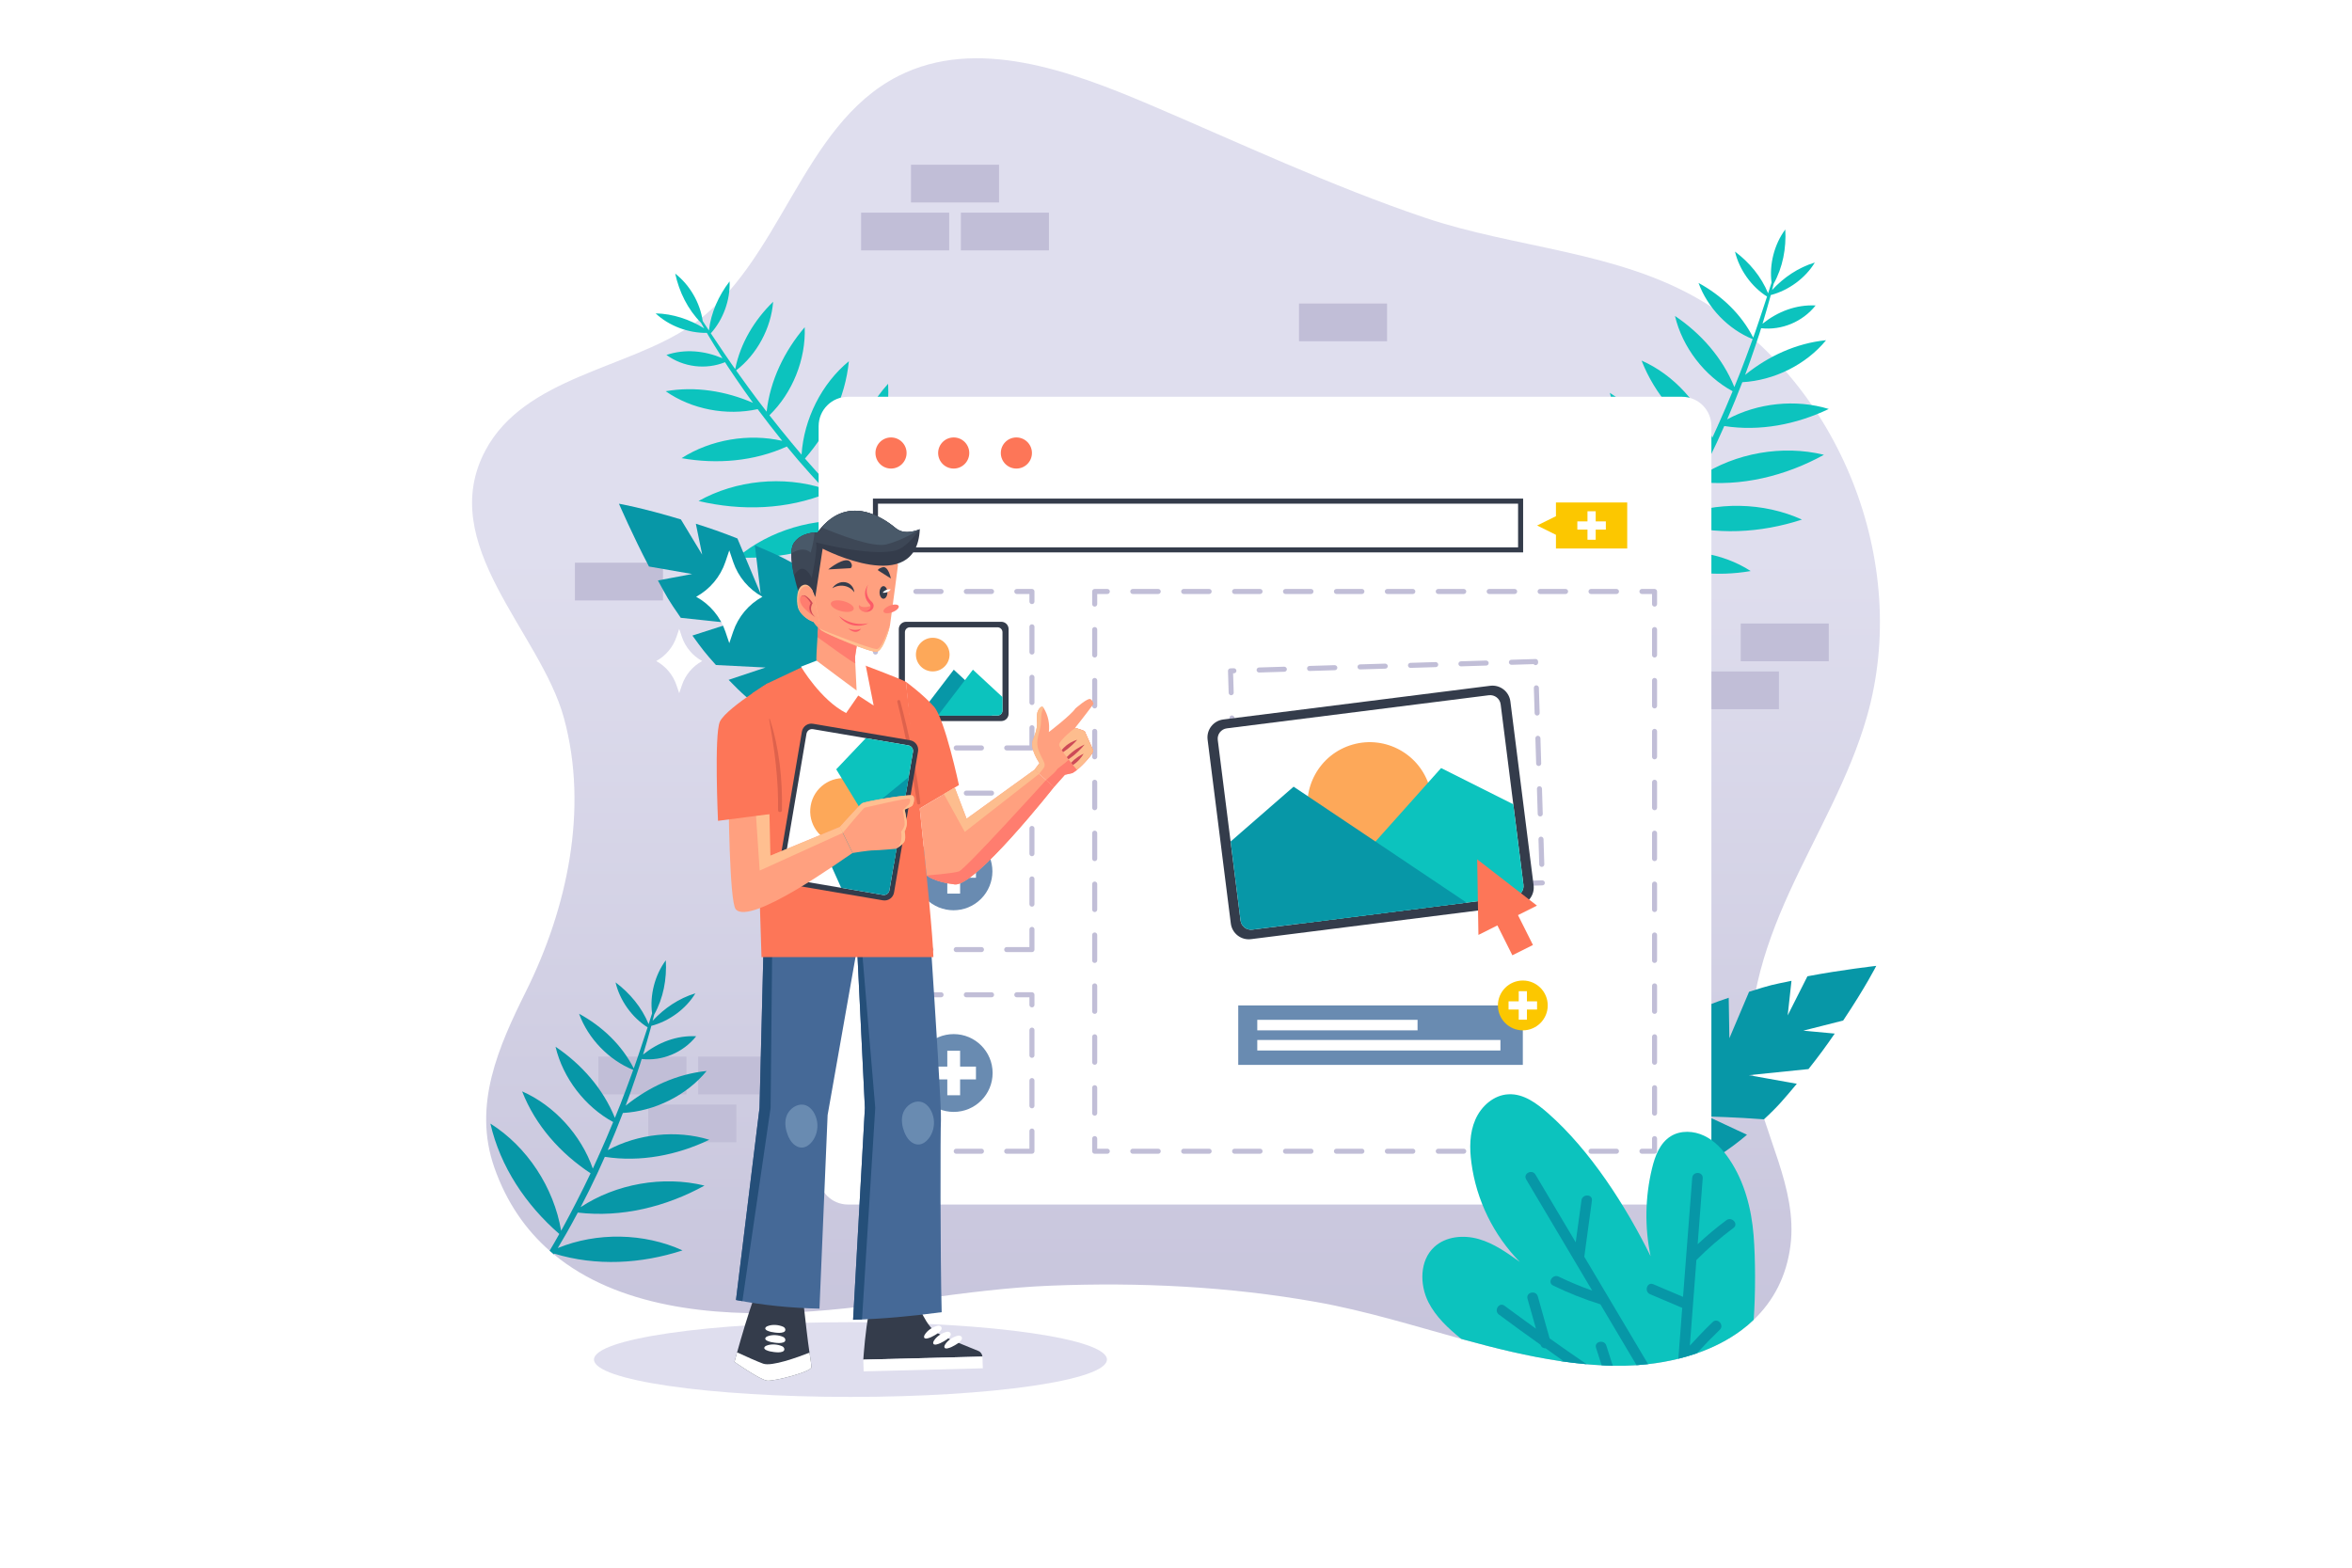 <?xml version="1.0" encoding="utf-8"?>
<!-- Generator: Adobe Illustrator 27.5.0, SVG Export Plug-In . SVG Version: 6.00 Build 0)  -->
<svg version="1.1" xmlns="http://www.w3.org/2000/svg" xmlns:xlink="http://www.w3.org/1999/xlink" x="0px" y="0px"
	 viewBox="0 0 750 500" style="enable-background:new 0 0 750 500;" xml:space="preserve">
<g id="BACKGROUND">
	<rect style="fill:#FFFFFF;" width="750" height="500"/>
</g>
<g id="OBJECTS">
	<g>
		<g>
			<linearGradient id="SVGID_1_" gradientUnits="userSpaceOnUse" x1="375" y1="176.507" x2="375" y2="487.52">
				<stop  offset="0" style="stop-color:#DFDEEE"/>
				<stop  offset="1" style="stop-color:#C1BED7"/>
			</linearGradient>
			<path style="fill:url(#SVGID_1_);" d="M570.656,284.421c-8.48,18.54-14.97,39.03-11.54,59.15c3.11,18.16,14.14,35.3,11.83,53.59
				c-1.26,10.06-5.57,17.89-11.73,23.77c-1.25,1.21-2.57,2.32-3.96,3.35c-4.2,3.12-9.01,5.55-14.16,7.34
				c-1.94,0.66-3.9,1.24-5.91,1.74c-3.16,0.79-6.39,1.35-9.64,1.72c-1.23,0.13-2.45,0.24-3.69,0.34c-2.53,0.16-5.05,0.22-7.57,0.17
				c-0.69-0.01-1.36-0.03-2.04-0.06c-0.5-0.02-1.01-0.05-1.51-0.08c-1.6-0.08-3.19-0.19-4.77-0.34c-2.77-0.24-5.52-0.58-8.26-0.98
				c-10.51-1.55-20.82-4.09-31.09-6.92c-0.22-0.06-0.45-0.12-0.67-0.19c-15.32-4.22-30.57-8.98-46.18-11.76
				c-27.86-4.95-56.29-6.34-84.54-5.22c-27.25,1.07-53.94,7.04-81.01,8.49c-27.31,1.46-57.35-1.71-77.59-18.46
				c-0.46-0.38-0.91-0.76-1.36-1.16c-7.59-6.65-13.7-15.33-17.63-26.53c-6.99-19.94,1.34-38.58,10.14-56.3
				c12.97-26.12,20.02-57.87,12.05-87.08c-7.48-27.44-41.05-55.41-25-85.42c12.47-23.3,45.22-25.9,65.37-39.62
				c28.94-19.7,35.08-63.95,66.33-79.75c24.84-12.56,54.59-1.7,80.2,9.21c28.29,12.06,57.75,25.9,87.49,35.96
				c29,9.82,61.62,10.66,88.34,26.53c44.02,26.09,66.83,83.38,52.78,132.59C589.736,248.121,579.126,265.861,570.656,284.421z"/>
			<g>
				<g>
					<rect x="206.719" y="352.288" style="fill:#C1BED7;" width="28.084" height="12.036"/>
					<g>
						<rect x="190.814" y="337.004" style="fill:#C1BED7;" width="28.084" height="12.036"/>
						<rect x="222.623" y="337.004" style="fill:#C1BED7;" width="28.084" height="12.036"/>
					</g>
				</g>
				<g>
					
						<rect x="290.493" y="52.538" transform="matrix(-1 -1.224647e-16 1.224647e-16 -1 609.069 117.112)" style="fill:#C1BED7;" width="28.084" height="12.036"/>
					<g>
						
							<rect x="306.397" y="67.822" transform="matrix(-1 -1.224647e-16 1.224647e-16 -1 640.878 147.68)" style="fill:#C1BED7;" width="28.084" height="12.036"/>
						
							<rect x="274.588" y="67.822" transform="matrix(-1 -1.224647e-16 1.224647e-16 -1 577.26 147.68)" style="fill:#C1BED7;" width="28.084" height="12.036"/>
					</g>
				</g>
				<g>
					
						<rect x="555.074" y="198.865" transform="matrix(-1 -1.224647e-16 1.224647e-16 -1 1138.231 409.765)" style="fill:#C1BED7;" width="28.084" height="12.036"/>
					<g>
						
							<rect x="539.169" y="214.148" transform="matrix(-1 -1.224647e-16 1.224647e-16 -1 1106.422 440.332)" style="fill:#C1BED7;" width="28.084" height="12.036"/>
					</g>
				</g>
				<g>
					<rect x="183.33" y="179.47" style="fill:#C1BED7;" width="28.084" height="12.036"/>
				</g>
				<g>
					<rect x="414.224" y="96.806" style="fill:#C1BED7;" width="28.084" height="12.036"/>
				</g>
			</g>
		</g>
		<g>
			<path style="fill:#0CC3BE;" d="M215.307,87.264c4.648,3.604,7.959,9.363,8.769,15.131c0.578,0.875,1.238,1.878,1.982,3.002
				c0.666-5.704,3.109-11.129,6.589-15.652c0.248,5.92-2.05,12.216-5.987,16.562c1.228,1.852,2.645,3.973,4.251,6.33
				c0.742,1.083,1.519,2.218,2.329,3.401c0.389,0.557,0.791,1.121,1.199,1.693c1.627-8.227,6.121-15.672,12.096-21.486
				c-0.637,8.414-5.19,16.823-11.805,21.895c0.359,0.501,0.72,1.006,1.087,1.524c1.761,2.527,3.729,5.12,5.765,7.885
				c0.934,1.231,1.897,2.485,2.88,3.753c1.112-9.972,5.647-19.313,12.138-26.941c0.407,10.276-3.922,20.983-11.25,28.08
				c2.304,2.949,4.733,5.973,7.266,9.021c0.054,0.017,0.11,0.031,0.164,0.048c-0.029,0.015-0.059,0.028-0.089,0.042
				c0.87,1.046,1.748,2.094,2.642,3.143c0.089,0.103,0.176,0.202,0.265,0.305c0.737-11.357,6.415-22.682,15.085-29.787
				c-1.144,11.565-6.421,22.317-14.002,31.036c4.525,5.197,8.918,9.922,12.977,14.101c0.34,0.338,0.672,0.672,1.006,1.008
				c-1.49-13.878,3.258-28.788,12.535-38.962c0.656,14.154-3.938,28.047-11.694,39.805c1.568,1.577,3.079,3.094,4.528,4.449
				c1.003,0.955,1.971,1.905,2.904,2.779c0.935,0.856,1.833,1.678,2.69,2.463c0.024,0.022,0.047,0.042,0.071,0.064
				c0.203-13.288,6.338-26.827,16.202-35.451c-0.897,13.428-6.662,26.058-15.175,36.381c6.217,5.611,10.061,8.701,10.092,9.155
				c0.027,0.298-2.844-1.456-7.747-5.326c-8.26,7.31-18.924,11.392-29.851,12.51c7.179-8.115,18.275-13.109,29.022-13.17
				c-0.779-0.624-1.604-1.297-2.471-2.019c-0.021,0.025-0.041,0.051-0.063,0.075c-0.002-0.042,0.001-0.085-0.001-0.127
				c-0.049-0.041-0.094-0.078-0.143-0.119c-0.877-0.743-1.795-1.522-2.753-2.333c-0.956-0.836-1.949-1.753-2.979-2.682
				c-0.369-0.326-0.746-0.674-1.122-1.02c-11.72,7.499-25.787,10.591-39.641,9.983c10.316-8.701,24.784-12.972,38.105-11.418
				c-1.26-1.197-2.555-2.459-3.897-3.753c-1.709-1.704-3.476-3.511-5.286-5.416c-13.025,5.338-27.59,5.791-41.235,2.567
				c11.859-6.674,27.026-8.141,39.891-3.996c-2.638-2.815-5.354-5.825-8.108-9.029c-1.237-1.451-2.45-2.906-3.639-4.357
				c-10.446,4.748-22.284,5.708-33.556,3.718c9.285-5.95,21.383-7.965,32.088-5.527c-2.77-3.432-5.391-6.829-7.837-10.111
				c-9.944,2.197-21.111,0.059-29.321-5.715c9.429-1.644,19.107-0.066,27.843,3.708c-1.912-2.666-3.749-5.194-5.387-7.656
				c-0.884-1.308-1.748-2.559-2.555-3.784c-0.333-0.519-0.658-1.024-0.98-1.524c-6.115,2.466-13.244,1.613-18.69-2.314
				c5.911-1.978,12.153-1.372,17.883,1.059c-0.165-0.257-0.335-0.521-0.497-0.772c-1.511-2.378-2.83-4.528-3.958-6.419
				c-0.008,0.008-0.015,0.017-0.023,0.024c0.001-0.019,0.003-0.038,0.005-0.056c-0.177-0.297-0.352-0.59-0.519-0.874
				c-5.918,0.094-12.127-2.247-16.324-6.218c5.489,0.11,10.836,1.915,15.482,4.778c-0.37-0.64-0.704-1.227-1.014-1.778
				C219.31,98.685,216.569,93.088,215.307,87.264z"/>
			<path style="fill:#0CC3BE;" d="M569.286,73.188c-3.507,4.721-5.148,11.159-4.377,16.932c-0.321,0.998-0.687,2.141-1.101,3.425
				c-2.175-5.314-5.988-9.883-10.556-13.303c1.353,5.769,5.26,11.215,10.22,14.341c-0.685,2.114-1.479,4.539-2.392,7.24
				c-0.423,1.243-0.867,2.545-1.329,3.902c-0.224,0.641-0.46,1.293-0.7,1.953c-3.78-7.486-10.11-13.449-17.429-17.441
				c2.877,7.933,9.523,14.807,17.258,17.914c-0.211,0.579-0.423,1.162-0.637,1.76c-1.016,2.908-2.215,5.934-3.432,9.145
				c-0.569,1.437-1.159,2.904-1.765,4.389c-3.753-9.306-10.633-17.083-18.936-22.684c2.372,10.007,9.42,19.156,18.387,24.02
				c-1.426,3.46-2.952,7.026-4.572,10.643c-0.047,0.031-0.098,0.059-0.145,0.09c0.032,0.007,0.065,0.011,0.097,0.017
				c-0.557,1.242-1.12,2.487-1.699,3.738c-0.058,0.123-0.115,0.242-0.173,0.365c-3.765-10.741-12.279-20.121-22.54-24.633
				c4.212,10.831,12.186,19.768,21.833,26.127c-2.961,6.223-5.921,11.954-8.707,17.071c-0.236,0.417-0.466,0.828-0.698,1.241
				c-2.297-13.768-10.88-26.852-22.551-34.156c3.174,13.809,11.335,25.955,21.967,35.194c-1.087,1.94-2.133,3.808-3.165,5.502
				c-0.709,1.19-1.386,2.365-2.05,3.457c-0.67,1.076-1.314,2.109-1.928,3.095c-0.017,0.028-0.034,0.053-0.051,0.081
				c-3.769-12.744-13.319-24.134-25.139-29.788c4.475,12.693,13.425,23.307,24.4,30.96c-4.479,7.076-7.351,11.086-7.259,11.532
				c0.054,0.294,2.347-2.167,6.03-7.213c9.921,4.82,21.29,5.883,32.116,4.022c-9.096-5.886-21.127-7.712-31.494-4.88
				c0.582-0.81,1.196-1.68,1.837-2.609c0.027,0.018,0.053,0.038,0.08,0.056c-0.01-0.041-0.023-0.082-0.034-0.123
				c0.036-0.052,0.07-0.1,0.106-0.153c0.645-0.952,1.32-1.949,2.024-2.987c0.696-1.062,1.406-2.213,2.148-3.384
				c0.268-0.413,0.537-0.85,0.807-1.284c13.305,4.07,27.685,3.266,40.865-1.045c-12.276-5.607-27.359-5.829-39.771-0.75
				c0.892-1.491,1.8-3.055,2.745-4.663c1.188-2.1,2.404-4.317,3.635-6.638c13.981,1.639,28.131-1.842,40.406-8.616
				c-13.217-3.239-28.22-0.573-39.496,6.879c1.784-3.421,3.59-7.051,5.381-10.876c0.801-1.731,1.578-3.458,2.333-5.175
				c11.338,1.764,22.998-0.495,33.32-5.443c-10.543-3.234-22.737-1.921-32.392,3.306c1.745-4.051,3.356-8.027,4.829-11.846
				c10.168-0.558,20.35-5.62,26.704-13.39c-9.524,0.952-18.421,5.074-25.82,11.059c1.125-3.082,2.214-6.01,3.13-8.823
				c0.5-1.497,0.995-2.935,1.443-4.331c0.182-0.589,0.359-1.163,0.534-1.732c6.553,0.731,13.19-2.008,17.38-7.255
				c-6.225-0.316-12.074,1.947-16.94,5.829c0.09-0.292,0.183-0.592,0.271-0.878c0.816-2.697,1.508-5.122,2.086-7.247
				c0.01,0.006,0.019,0.012,0.029,0.017c-0.006-0.018-0.013-0.035-0.019-0.053c0.091-0.334,0.18-0.663,0.265-0.982
				c5.725-1.501,11.076-5.426,14.05-10.379c-5.257,1.582-9.922,4.758-13.626,8.765c0.185-0.716,0.348-1.371,0.498-1.985
				C568.502,85.265,569.637,79.136,569.286,73.188z"/>
			<g>
				<g>
					<path style="fill:#0797A7;" d="M217.121,165.67l6.787,11.226l-2.021-9.857c4.617,1.459,8.205,2.703,13.258,4.697l7.406,17.65
						l-1.838-15.45c5.635,2.398,8.633,3.62,13.905,6.726c1.87,8.466,4.343,17.367,4.343,17.367l1.941-13.626
						c6.112,3.945,11.567,8.409,15.679,13.456c0.659,0.816,0.048,0.023,0.659,0.816l1.995,12.151l2.122-6.72
						c15.704,22.169,10.335,33.327,10.335,33.327s-0.475,0.198-1.45,0.456c-0.737,0.186-1.773,0.419-3.103,0.595
						c-5.193,0.741-14.896,0.902-29.53-3.522l7.816-4.891l-12.193,2.277c-1.098-0.532-2.219-1.082-3.356-1.688
						c-3.67-1.908-3.421-1.291-6.82-4.176l10.959-6.707l-15.919,2.618c-1.973-1.734-3.893-3.603-5.755-5.566l11.777-3.931
						l-15.819-0.798c-3.408-3.786-4.512-5.231-7.502-9.397l12.298-3.961l-16.013-1.695c-4.359-6.35-4.112-6.13-7.286-11.918
						l10.907-2.053l-13.763-2.391c-5.131-9.765-9.569-20.029-9.569-20.029S204.696,161.915,217.121,165.67z"/>
				</g>
			</g>
			<g>
				<g>
					<path style="fill:#0797A7;" d="M587.745,325.492l-12.716,3.225l10.018,0.937c-2.74,3.992-4.975,7.062-8.354,11.316
						l-19.041,1.946l15.315,2.74c-3.935,4.693-5.977,7.205-10.484,11.344c-8.644-0.676-17.879-0.902-17.879-0.902l12.471,5.825
						c-5.554,4.698-11.413,8.617-17.438,11.082c-0.973,0.393-0.036,0.04-0.973,0.393l-12.205-1.63l5.811,3.987
						c-25.781,8.569-34.892,0.184-34.892,0.184s-0.051-0.512-0.014-1.52c0.036-0.759,0.115-1.819,0.334-3.142
						c0.803-5.183,3.474-14.514,11.968-27.225l2.404,8.901l1.372-12.328c0.829-0.896,1.681-1.808,2.592-2.719
						c2.894-2.955,2.231-2.897,5.981-5.308l3.226,12.437l2.131-15.992c2.233-1.383,4.58-2.675,7.001-3.885l0.332,12.411
						l5.369-14.901c4.614-2.158,6.318-2.794,11.174-4.441l0.209,12.918l6.284-14.826c7.344-2.321,7.062-2.149,13.523-3.5
						l-1.211,11.032l6.294-12.47c10.836-2.065,21.948-3.323,21.948-3.323S594.955,314.698,587.745,325.492z"/>
				</g>
			</g>
		</g>
		<g>
			<g>
				<path style="fill:#FFFFFF;" d="M545.725,135.932v238.874c0,5.183-4.201,9.368-9.384,9.368H270.409
					c-5.183,0-9.368-4.185-9.368-9.368V135.932c0-5.183,4.185-9.384,9.368-9.384h265.932
					C541.524,126.548,545.725,130.749,545.725,135.932z"/>
				<g>
					<g>
						<path style="fill:#343C4B;" d="M319.302,229.973h-30.375c-1.28,0-2.317-1.038-2.317-2.317v-27.022
							c0-1.28,1.038-2.318,2.317-2.318h30.375c1.28,0,2.317,1.038,2.317,2.318v27.022
							C321.619,228.936,320.581,229.973,319.302,229.973z"/>
						<path style="fill:#FFFFFF;" d="M319.672,201.649v24.998c0,0.869-0.708,1.561-1.577,1.561h-27.96
							c-0.869,0-1.577-0.692-1.577-1.561v-24.998c0-0.869,0.708-1.578,1.577-1.578h27.96
							C318.964,200.071,319.672,200.779,319.672,201.649z"/>
					</g>
					<g>
						<g>
							<polygon style="fill:#0797A7;" points="316.308,224.876 316.308,228.208 292.968,228.208 304.139,213.592 307.713,216.908 
															"/>
							<path style="fill:#0CC3BE;" d="M319.672,222.333v4.314c0,0.869-0.708,1.561-1.577,1.561h-19.026l8.644-11.3l2.527-3.316
								L319.672,222.333z"/>
						</g>
						<path style="fill:#FDA859;" d="M302.795,208.779c0,2.963-2.402,5.365-5.366,5.365c-2.963,0-5.365-2.402-5.365-5.365
							c0-2.963,2.402-5.366,5.365-5.366C300.393,203.414,302.795,205.816,302.795,208.779z"/>
					</g>
				</g>
				<g>
					<rect x="394.848" y="320.674" style="fill:#698BB1;" width="90.745" height="18.963"/>
					<g>
						<circle style="fill:#FCC700;" cx="485.593" cy="320.674" r="7.945"/>
						<polygon style="fill:#FFFFFF;" points="490.137,319.366 486.9,319.366 486.9,316.13 484.285,316.13 484.285,319.366 
							481.048,319.366 481.048,321.982 484.285,321.982 484.285,325.218 486.9,325.218 486.9,321.982 490.137,321.982 						"/>
					</g>
					<g>
						<rect x="400.918" y="325.267" style="fill:#FFFFFF;" width="51.107" height="3.353"/>
						<rect x="400.918" y="331.691" style="fill:#FFFFFF;" width="77.532" height="3.353"/>
					</g>
				</g>
				<g>
					<g>
						<path style="fill:#FD7658;" d="M289.09,144.482c0,2.741-2.222,4.963-4.963,4.963c-2.741,0-4.963-2.222-4.963-4.963
							c0-2.741,2.222-4.963,4.963-4.963C286.868,139.519,289.09,141.741,289.09,144.482z"/>
						<path style="fill:#FD7658;" d="M309.077,144.482c0,2.741-2.222,4.963-4.963,4.963c-2.741,0-4.963-2.222-4.963-4.963
							c0-2.741,2.222-4.963,4.963-4.963C306.855,139.519,309.077,141.741,309.077,144.482z"/>
						<path style="fill:#FD7658;" d="M329.064,144.482c0,2.741-2.222,4.963-4.963,4.963c-2.741,0-4.963-2.222-4.963-4.963
							c0-2.741,2.222-4.963,4.963-4.963C326.842,139.519,329.064,141.741,329.064,144.482z"/>
					</g>
					<g>
						<g>
							<g>
								<path style="fill:#C1BED7;" d="M527.601,367.98h-4.024c-0.445,0-0.805-0.36-0.805-0.805c0-0.445,0.36-0.805,0.805-0.805
									h3.219v-3.219c0-0.445,0.36-0.805,0.805-0.805c0.445,0,0.805,0.36,0.805,0.805v4.024
									C528.406,367.62,528.046,367.98,527.601,367.98z"/>
							</g>
							<g>
								<path style="fill:#C1BED7;" d="M515.459,367.98h-8.118c-0.445,0-0.805-0.36-0.805-0.805c0-0.445,0.36-0.805,0.805-0.805
									h8.118c0.445,0,0.805,0.36,0.805,0.805C516.264,367.62,515.904,367.98,515.459,367.98z M499.223,367.98h-8.118
									c-0.445,0-0.805-0.36-0.805-0.805c0-0.445,0.36-0.805,0.805-0.805h8.118c0.445,0,0.805,0.36,0.805,0.805
									C500.028,367.62,499.668,367.98,499.223,367.98z M482.987,367.98h-8.118c-0.445,0-0.805-0.36-0.805-0.805
									c0-0.445,0.36-0.805,0.805-0.805h8.118c0.445,0,0.805,0.36,0.805,0.805C483.792,367.62,483.432,367.98,482.987,367.98z
									 M466.751,367.98h-8.117c-0.445,0-0.805-0.36-0.805-0.805c0-0.445,0.36-0.805,0.805-0.805h8.117
									c0.445,0,0.805,0.36,0.805,0.805C467.555,367.62,467.195,367.98,466.751,367.98z M450.515,367.98h-8.118
									c-0.445,0-0.805-0.36-0.805-0.805c0-0.445,0.36-0.805,0.805-0.805h8.118c0.445,0,0.805,0.36,0.805,0.805
									C451.32,367.62,450.96,367.98,450.515,367.98z M434.278,367.98h-8.117c-0.445,0-0.805-0.36-0.805-0.805
									c0-0.445,0.36-0.805,0.805-0.805h8.117c0.445,0,0.805,0.36,0.805,0.805C435.083,367.62,434.723,367.98,434.278,367.98z
									 M418.043,367.98h-8.118c-0.445,0-0.805-0.36-0.805-0.805c0-0.445,0.36-0.805,0.805-0.805h8.118
									c0.445,0,0.805,0.36,0.805,0.805C418.848,367.62,418.487,367.98,418.043,367.98z M401.806,367.98h-8.118
									c-0.445,0-0.805-0.36-0.805-0.805c0-0.445,0.36-0.805,0.805-0.805h8.118c0.445,0,0.805,0.36,0.805,0.805
									C402.611,367.62,402.251,367.98,401.806,367.98z M385.57,367.98h-8.118c-0.445,0-0.805-0.36-0.805-0.805
									c0-0.445,0.36-0.805,0.805-0.805h8.118c0.445,0,0.805,0.36,0.805,0.805C386.375,367.62,386.015,367.98,385.57,367.98z
									 M369.334,367.98h-8.118c-0.445,0-0.805-0.36-0.805-0.805c0-0.445,0.36-0.805,0.805-0.805h8.118
									c0.445,0,0.805,0.36,0.805,0.805C370.139,367.62,369.779,367.98,369.334,367.98z"/>
							</g>
							<g>
								<path style="fill:#C1BED7;" d="M353.097,367.98h-4.024c-0.445,0-0.805-0.36-0.805-0.805v-4.024
									c0-0.445,0.36-0.805,0.805-0.805c0.445,0,0.805,0.36,0.805,0.805v3.219h3.219c0.445,0,0.805,0.36,0.805,0.805
									C353.902,367.62,353.542,367.98,353.097,367.98z"/>
							</g>
							<g>
								<path style="fill:#C1BED7;" d="M349.073,355.837c-0.445,0-0.805-0.36-0.805-0.805v-8.117c0-0.445,0.36-0.805,0.805-0.805
									c0.445,0,0.805,0.36,0.805,0.805v8.117C349.878,355.477,349.518,355.837,349.073,355.837z M349.073,339.6
									c-0.445,0-0.805-0.36-0.805-0.805v-8.117c0-0.445,0.36-0.805,0.805-0.805c0.445,0,0.805,0.36,0.805,0.805v8.117
									C349.878,339.241,349.518,339.6,349.073,339.6z M349.073,323.364c-0.445,0-0.805-0.36-0.805-0.805v-8.117
									c0-0.445,0.36-0.805,0.805-0.805c0.445,0,0.805,0.36,0.805,0.805v8.117C349.878,323.004,349.518,323.364,349.073,323.364z
									 M349.073,307.129c-0.445,0-0.805-0.36-0.805-0.805v-8.119c0-0.445,0.36-0.805,0.805-0.805c0.445,0,0.805,0.36,0.805,0.805
									v8.119C349.878,306.769,349.518,307.129,349.073,307.129z M349.073,290.892c-0.445,0-0.805-0.36-0.805-0.805v-8.117
									c0-0.445,0.36-0.805,0.805-0.805c0.445,0,0.805,0.36,0.805,0.805v8.117C349.878,290.533,349.518,290.892,349.073,290.892z
									 M349.073,274.656c-0.445,0-0.805-0.36-0.805-0.805v-8.117c0-0.445,0.36-0.805,0.805-0.805c0.445,0,0.805,0.36,0.805,0.805
									v8.117C349.878,274.296,349.518,274.656,349.073,274.656z M349.073,258.419c-0.445,0-0.805-0.36-0.805-0.805v-8.117
									c0-0.445,0.36-0.805,0.805-0.805c0.445,0,0.805,0.36,0.805,0.805v8.117C349.878,258.06,349.518,258.419,349.073,258.419z
									 M349.073,242.184c-0.445,0-0.805-0.36-0.805-0.805v-8.118c0-0.445,0.36-0.805,0.805-0.805c0.445,0,0.805,0.36,0.805,0.805
									v8.118C349.878,241.824,349.518,242.184,349.073,242.184z M349.073,225.948c-0.445,0-0.805-0.36-0.805-0.805v-8.118
									c0-0.445,0.36-0.805,0.805-0.805c0.445,0,0.805,0.36,0.805,0.805v8.118C349.878,225.588,349.518,225.948,349.073,225.948z
									 M349.073,209.712c-0.445,0-0.805-0.36-0.805-0.805v-8.118c0-0.445,0.36-0.805,0.805-0.805c0.445,0,0.805,0.36,0.805,0.805
									v8.118C349.878,209.352,349.518,209.712,349.073,209.712z"/>
							</g>
							<g>
								<path style="fill:#C1BED7;" d="M349.073,193.476c-0.445,0-0.805-0.36-0.805-0.805v-4.024c0-0.445,0.36-0.805,0.805-0.805
									h4.024c0.445,0,0.805,0.36,0.805,0.805c0,0.445-0.36,0.805-0.805,0.805h-3.219v3.219
									C349.878,193.116,349.518,193.476,349.073,193.476z"/>
							</g>
							<g>
								<path style="fill:#C1BED7;" d="M515.459,189.452h-8.118c-0.445,0-0.805-0.36-0.805-0.805c0-0.445,0.36-0.805,0.805-0.805
									h8.118c0.445,0,0.805,0.36,0.805,0.805C516.264,189.092,515.904,189.452,515.459,189.452z M499.223,189.452h-8.118
									c-0.445,0-0.805-0.36-0.805-0.805c0-0.445,0.36-0.805,0.805-0.805h8.118c0.445,0,0.805,0.36,0.805,0.805
									C500.028,189.092,499.668,189.452,499.223,189.452z M482.987,189.452h-8.118c-0.445,0-0.805-0.36-0.805-0.805
									c0-0.445,0.36-0.805,0.805-0.805h8.118c0.445,0,0.805,0.36,0.805,0.805C483.792,189.092,483.432,189.452,482.987,189.452z
									 M466.751,189.452h-8.118c-0.445,0-0.805-0.36-0.805-0.805c0-0.445,0.36-0.805,0.805-0.805h8.118
									c0.445,0,0.805,0.36,0.805,0.805C467.555,189.092,467.195,189.452,466.751,189.452z M450.514,189.452h-8.117
									c-0.445,0-0.805-0.36-0.805-0.805c0-0.445,0.36-0.805,0.805-0.805h8.117c0.445,0,0.805,0.36,0.805,0.805
									C451.319,189.092,450.959,189.452,450.514,189.452z M434.278,189.452h-8.118c-0.445,0-0.805-0.36-0.805-0.805
									c0-0.445,0.36-0.805,0.805-0.805h8.118c0.445,0,0.805,0.36,0.805,0.805C435.083,189.092,434.723,189.452,434.278,189.452z
									 M418.042,189.452h-8.117c-0.445,0-0.805-0.36-0.805-0.805c0-0.445,0.36-0.805,0.805-0.805h8.117
									c0.445,0,0.805,0.36,0.805,0.805C418.847,189.092,418.487,189.452,418.042,189.452z M401.806,189.452h-8.118
									c-0.445,0-0.805-0.36-0.805-0.805c0-0.445,0.36-0.805,0.805-0.805h8.118c0.445,0,0.805,0.36,0.805,0.805
									C402.611,189.092,402.251,189.452,401.806,189.452z M385.57,189.452h-8.117c-0.445,0-0.805-0.36-0.805-0.805
									c0-0.445,0.36-0.805,0.805-0.805h8.117c0.445,0,0.805,0.36,0.805,0.805C386.374,189.092,386.014,189.452,385.57,189.452z
									 M369.334,189.452h-8.118c-0.445,0-0.805-0.36-0.805-0.805c0-0.445,0.36-0.805,0.805-0.805h8.118
									c0.445,0,0.805,0.36,0.805,0.805C370.139,189.092,369.779,189.452,369.334,189.452z"/>
							</g>
							<g>
								<path style="fill:#C1BED7;" d="M527.601,193.476c-0.445,0-0.805-0.36-0.805-0.805v-3.219h-3.219
									c-0.445,0-0.805-0.36-0.805-0.805c0-0.445,0.36-0.805,0.805-0.805h4.024c0.445,0,0.805,0.36,0.805,0.805v4.024
									C528.406,193.116,528.046,193.476,527.601,193.476z"/>
							</g>
							<g>
								<path style="fill:#C1BED7;" d="M527.601,355.837c-0.445,0-0.805-0.36-0.805-0.805v-8.117c0-0.445,0.36-0.805,0.805-0.805
									c0.445,0,0.805,0.36,0.805,0.805v8.117C528.406,355.477,528.046,355.837,527.601,355.837z M527.601,339.602
									c-0.445,0-0.805-0.36-0.805-0.805v-8.119c0-0.445,0.36-0.805,0.805-0.805c0.445,0,0.805,0.36,0.805,0.805v8.119
									C528.406,339.242,528.046,339.602,527.601,339.602z M527.601,323.366c-0.445,0-0.805-0.36-0.805-0.805v-8.119
									c0-0.445,0.36-0.805,0.805-0.805c0.445,0,0.805,0.36,0.805,0.805v8.119C528.406,323.006,528.046,323.366,527.601,323.366z
									 M527.601,307.129c-0.445,0-0.805-0.36-0.805-0.805v-8.117c0-0.445,0.36-0.805,0.805-0.805c0.445,0,0.805,0.36,0.805,0.805
									v8.117C528.406,306.769,528.046,307.129,527.601,307.129z M527.601,290.892c-0.445,0-0.805-0.36-0.805-0.805v-8.117
									c0-0.445,0.36-0.805,0.805-0.805c0.445,0,0.805,0.36,0.805,0.805v8.117C528.406,290.533,528.046,290.892,527.601,290.892z
									 M527.601,274.656c-0.445,0-0.805-0.36-0.805-0.805v-8.117c0-0.445,0.36-0.805,0.805-0.805c0.445,0,0.805,0.36,0.805,0.805
									v8.117C528.406,274.296,528.046,274.656,527.601,274.656z M527.601,258.421c-0.445,0-0.805-0.36-0.805-0.805v-8.119
									c0-0.445,0.36-0.805,0.805-0.805c0.445,0,0.805,0.36,0.805,0.805v8.119C528.406,258.061,528.046,258.421,527.601,258.421z
									 M527.601,242.184c-0.445,0-0.805-0.36-0.805-0.805v-8.118c0-0.445,0.36-0.805,0.805-0.805c0.445,0,0.805,0.36,0.805,0.805
									v8.118C528.406,241.824,528.046,242.184,527.601,242.184z M527.601,225.948c-0.445,0-0.805-0.36-0.805-0.805v-8.118
									c0-0.445,0.36-0.805,0.805-0.805c0.445,0,0.805,0.36,0.805,0.805v8.118C528.406,225.588,528.046,225.948,527.601,225.948z
									 M527.601,209.712c-0.445,0-0.805-0.36-0.805-0.805v-8.118c0-0.445,0.36-0.805,0.805-0.805c0.445,0,0.805,0.36,0.805,0.805
									v8.118C528.406,209.352,528.046,209.712,527.601,209.712z"/>
							</g>
						</g>
						<g>
							<path style="fill:#C1BED7;" d="M329.064,239.351h-8.048c-0.445,0-0.805-0.36-0.805-0.805c0-0.445,0.36-0.805,0.805-0.805
								h7.243v-5.634c0-0.445,0.36-0.805,0.805-0.805c0.445,0,0.805,0.36,0.805,0.805v6.439
								C329.869,238.991,329.509,239.351,329.064,239.351z M312.967,239.351h-8.048c-0.445,0-0.805-0.36-0.805-0.805
								c0-0.445,0.36-0.805,0.805-0.805h8.048c0.445,0,0.805,0.36,0.805,0.805C313.772,238.991,313.412,239.351,312.967,239.351z
								 M296.871,239.351h-8.048c-0.445,0-0.805-0.36-0.805-0.805c0-0.445,0.36-0.805,0.805-0.805h8.048
								c0.445,0,0.805,0.36,0.805,0.805C297.676,238.991,297.316,239.351,296.871,239.351z M280.774,239.351h-1.61
								c-0.445,0-0.805-0.36-0.805-0.805v-6.439c0-0.445,0.36-0.805,0.805-0.805c0.445,0,0.805,0.36,0.805,0.805v5.634h0.805
								c0.445,0,0.805,0.36,0.805,0.805C281.579,238.991,281.219,239.351,280.774,239.351z M329.064,224.864
								c-0.445,0-0.805-0.36-0.805-0.805v-8.048c0-0.445,0.36-0.805,0.805-0.805c0.445,0,0.805,0.36,0.805,0.805v8.048
								C329.869,224.504,329.509,224.864,329.064,224.864z M279.164,224.864c-0.445,0-0.805-0.36-0.805-0.805v-8.048
								c0-0.445,0.36-0.805,0.805-0.805c0.445,0,0.805,0.36,0.805,0.805v8.048C279.969,224.504,279.609,224.864,279.164,224.864z
								 M329.064,208.768c-0.445,0-0.805-0.36-0.805-0.805v-8.048c0-0.445,0.36-0.805,0.805-0.805c0.445,0,0.805,0.36,0.805,0.805
								v8.048C329.869,208.408,329.509,208.768,329.064,208.768z M279.164,208.768c-0.445,0-0.805-0.36-0.805-0.805v-8.048
								c0-0.445,0.36-0.805,0.805-0.805c0.445,0,0.805,0.36,0.805,0.805v8.048C279.969,208.408,279.609,208.768,279.164,208.768z
								 M329.064,192.671c-0.445,0-0.805-0.36-0.805-0.805v-2.415h-4.024c-0.445,0-0.805-0.36-0.805-0.805
								c0-0.445,0.36-0.805,0.805-0.805h4.829c0.445,0,0.805,0.36,0.805,0.805v3.219
								C329.869,192.311,329.509,192.671,329.064,192.671z M279.164,192.671c-0.445,0-0.805-0.36-0.805-0.805v-3.219
								c0-0.445,0.36-0.805,0.805-0.805h4.829c0.445,0,0.805,0.36,0.805,0.805c0,0.445-0.36,0.805-0.805,0.805h-4.024v2.415
								C279.969,192.311,279.609,192.671,279.164,192.671z M316.187,189.452h-8.048c-0.445,0-0.805-0.36-0.805-0.805
								c0-0.445,0.36-0.805,0.805-0.805h8.048c0.445,0,0.805,0.36,0.805,0.805C316.992,189.092,316.632,189.452,316.187,189.452z
								 M300.09,189.452h-8.048c-0.445,0-0.805-0.36-0.805-0.805c0-0.445,0.36-0.805,0.805-0.805h8.048
								c0.445,0,0.805,0.36,0.805,0.805C300.895,189.092,300.535,189.452,300.09,189.452z"/>
						</g>
						<g>
							<path style="fill:#C1BED7;" d="M329.064,303.666h-8.048c-0.445,0-0.805-0.36-0.805-0.805c0-0.445,0.36-0.805,0.805-0.805
								h7.243v-5.634c0-0.445,0.36-0.805,0.805-0.805c0.445,0,0.805,0.36,0.805,0.805v6.439
								C329.869,303.306,329.509,303.666,329.064,303.666z M312.967,303.666h-8.048c-0.445,0-0.805-0.36-0.805-0.805
								c0-0.445,0.36-0.805,0.805-0.805h8.048c0.445,0,0.805,0.36,0.805,0.805C313.772,303.306,313.412,303.666,312.967,303.666z
								 M296.871,303.666h-8.048c-0.445,0-0.805-0.36-0.805-0.805c0-0.445,0.36-0.805,0.805-0.805h8.048
								c0.445,0,0.805,0.36,0.805,0.805C297.676,303.306,297.316,303.666,296.871,303.666z M280.774,303.666h-1.61
								c-0.445,0-0.805-0.36-0.805-0.805v-6.439c0-0.445,0.36-0.805,0.805-0.805c0.445,0,0.805,0.36,0.805,0.805v5.634h0.805
								c0.445,0,0.805,0.36,0.805,0.805C281.579,303.306,281.219,303.666,280.774,303.666z M329.064,289.179
								c-0.445,0-0.805-0.36-0.805-0.805v-8.048c0-0.445,0.36-0.805,0.805-0.805c0.445,0,0.805,0.36,0.805,0.805v8.048
								C329.869,288.819,329.509,289.179,329.064,289.179z M279.164,289.179c-0.445,0-0.805-0.36-0.805-0.805v-8.048
								c0-0.445,0.36-0.805,0.805-0.805c0.445,0,0.805,0.36,0.805,0.805v8.048C279.969,288.819,279.609,289.179,279.164,289.179z
								 M329.064,273.082c-0.445,0-0.805-0.36-0.805-0.805v-8.048c0-0.445,0.36-0.805,0.805-0.805c0.445,0,0.805,0.36,0.805,0.805
								v8.048C329.869,272.723,329.509,273.082,329.064,273.082z M279.164,273.082c-0.445,0-0.805-0.36-0.805-0.805v-8.048
								c0-0.445,0.36-0.805,0.805-0.805c0.445,0,0.805,0.36,0.805,0.805v8.048C279.969,272.723,279.609,273.082,279.164,273.082z
								 M329.064,256.986c-0.445,0-0.805-0.36-0.805-0.805v-2.415h-4.024c-0.445,0-0.805-0.36-0.805-0.805s0.36-0.805,0.805-0.805
								h4.829c0.445,0,0.805,0.36,0.805,0.805v3.219C329.869,256.626,329.509,256.986,329.064,256.986z M279.164,256.986
								c-0.445,0-0.805-0.36-0.805-0.805v-3.219c0-0.445,0.36-0.805,0.805-0.805h4.829c0.445,0,0.805,0.36,0.805,0.805
								s-0.36,0.805-0.805,0.805h-4.024v2.415C279.969,256.626,279.609,256.986,279.164,256.986z M316.187,253.766h-8.048
								c-0.445,0-0.805-0.36-0.805-0.805s0.36-0.805,0.805-0.805h8.048c0.445,0,0.805,0.36,0.805,0.805
								S316.632,253.766,316.187,253.766z M300.09,253.766h-8.048c-0.445,0-0.805-0.36-0.805-0.805s0.36-0.805,0.805-0.805h8.048
								c0.445,0,0.805,0.36,0.805,0.805S300.535,253.766,300.09,253.766z"/>
						</g>
						<g>
							
								<ellipse transform="matrix(0.707 -0.707 0.707 0.707 -107.44 296.439)" style="fill:#698BB1;" cx="304.114" cy="277.911" rx="12.408" ry="12.408"/>
							<polygon style="fill:#FFFFFF;" points="311.21,275.868 306.156,275.868 306.156,270.814 302.072,270.814 302.072,275.868 
								297.018,275.868 297.018,279.953 302.072,279.953 302.072,285.007 306.156,285.007 306.156,279.953 311.21,279.953 							
								"/>
						</g>
						<g>
							<path style="fill:#C1BED7;" d="M329.064,367.98h-8.048c-0.445,0-0.805-0.36-0.805-0.805c0-0.445,0.36-0.805,0.805-0.805
								h7.243v-5.634c0-0.445,0.36-0.805,0.805-0.805c0.445,0,0.805,0.36,0.805,0.805v6.439
								C329.869,367.62,329.509,367.98,329.064,367.98z M312.967,367.98h-8.048c-0.445,0-0.805-0.36-0.805-0.805
								c0-0.445,0.36-0.805,0.805-0.805h8.048c0.445,0,0.805,0.36,0.805,0.805C313.772,367.62,313.412,367.98,312.967,367.98z
								 M296.871,367.98h-8.048c-0.445,0-0.805-0.36-0.805-0.805c0-0.445,0.36-0.805,0.805-0.805h8.048
								c0.445,0,0.805,0.36,0.805,0.805C297.676,367.62,297.316,367.98,296.871,367.98z M280.774,367.98h-1.61
								c-0.445,0-0.805-0.36-0.805-0.805v-6.439c0-0.445,0.36-0.805,0.805-0.805c0.445,0,0.805,0.36,0.805,0.805v5.634h0.805
								c0.445,0,0.805,0.36,0.805,0.805C281.579,367.62,281.219,367.98,280.774,367.98z M329.064,353.493
								c-0.445,0-0.805-0.36-0.805-0.805v-8.048c0-0.445,0.36-0.805,0.805-0.805c0.445,0,0.805,0.36,0.805,0.805v8.048
								C329.869,353.133,329.509,353.493,329.064,353.493z M279.164,353.493c-0.445,0-0.805-0.36-0.805-0.805v-8.048
								c0-0.445,0.36-0.805,0.805-0.805c0.445,0,0.805,0.36,0.805,0.805v8.048C279.969,353.133,279.609,353.493,279.164,353.493z
								 M329.064,337.397c-0.445,0-0.805-0.36-0.805-0.805v-8.048c0-0.445,0.36-0.805,0.805-0.805c0.445,0,0.805,0.36,0.805,0.805
								v8.048C329.869,337.037,329.509,337.397,329.064,337.397z M279.164,337.397c-0.445,0-0.805-0.36-0.805-0.805v-8.048
								c0-0.445,0.36-0.805,0.805-0.805c0.445,0,0.805,0.36,0.805,0.805v8.048C279.969,337.037,279.609,337.397,279.164,337.397z
								 M329.064,321.3c-0.445,0-0.805-0.36-0.805-0.805v-2.415h-4.024c-0.445,0-0.805-0.36-0.805-0.805
								c0-0.445,0.36-0.805,0.805-0.805h4.829c0.445,0,0.805,0.36,0.805,0.805v3.219C329.869,320.94,329.509,321.3,329.064,321.3z
								 M279.164,321.3c-0.445,0-0.805-0.36-0.805-0.805v-3.219c0-0.445,0.36-0.805,0.805-0.805h4.829
								c0.445,0,0.805,0.36,0.805,0.805c0,0.445-0.36,0.805-0.805,0.805h-4.024v2.415C279.969,320.94,279.609,321.3,279.164,321.3z
								 M316.187,318.081h-8.048c-0.445,0-0.805-0.36-0.805-0.805c0-0.445,0.36-0.805,0.805-0.805h8.048
								c0.445,0,0.805,0.36,0.805,0.805C316.992,317.721,316.632,318.081,316.187,318.081z M300.09,318.081h-8.048
								c-0.445,0-0.805-0.36-0.805-0.805c0-0.445,0.36-0.805,0.805-0.805h8.048c0.445,0,0.805,0.36,0.805,0.805
								C300.895,317.721,300.535,318.081,300.09,318.081z"/>
						</g>
						<g>
							<circle style="fill:#698BB1;" cx="304.114" cy="342.225" r="12.408"/>
							<polygon style="fill:#FFFFFF;" points="311.21,340.182 306.156,340.182 306.156,335.129 302.072,335.129 302.072,340.182 
								297.018,340.182 297.018,344.267 302.072,344.267 302.072,349.321 306.156,349.321 306.156,344.267 311.21,344.267 							
								"/>
						</g>
					</g>
					<g>
						<g>
							<path style="fill:#343C4B;" d="M485.693,176.184H278.359v-17.159h207.334V176.184z M279.969,174.574h204.114v-13.94H279.969
								V174.574z"/>
						</g>
					</g>
					<g>
						<polygon style="fill:#FCC700;" points="496.156,160.26 496.156,164.637 490.153,167.604 496.156,170.572 496.156,174.949 
							518.883,174.949 518.883,160.26 						"/>
						<polygon style="fill:#FFFFFF;" points="512.067,166.296 508.831,166.296 508.831,163.06 506.215,163.06 506.215,166.296 
							502.979,166.296 502.979,168.912 506.215,168.912 506.215,172.148 508.831,172.148 508.831,168.912 512.067,168.912 						"/>
					</g>
				</g>
			</g>
			<g>
				<g>
					<path style="fill:#C1BED7;" d="M394.545,285.361c-0.433,0-0.791-0.344-0.804-0.78l-0.224-7.308
						c-0.013-0.445,0.336-0.816,0.78-0.83c0.402,0.008,0.816,0.336,0.829,0.78l0.199,6.508c0.414,0.02,0.75,0.357,0.762,0.78
						c0.013,0.443-0.336,0.814-0.781,0.828l-0.737,0.022C394.562,285.361,394.554,285.361,394.545,285.361z M403.327,285.092
						c-0.433,0-0.791-0.344-0.804-0.78c-0.013-0.445,0.336-0.816,0.781-0.83l8.044-0.247c0.418,0.002,0.816,0.336,0.829,0.78
						c0.013,0.445-0.336,0.816-0.781,0.83l-8.044,0.247C403.344,285.092,403.336,285.092,403.327,285.092z M419.416,284.599
						c-0.433,0-0.791-0.344-0.804-0.78c-0.013-0.445,0.336-0.816,0.78-0.83l8.044-0.245c0.391,0.013,0.816,0.336,0.829,0.78
						c0.013,0.445-0.336,0.816-0.78,0.83l-8.044,0.245C419.433,284.599,419.424,284.599,419.416,284.599z M435.505,284.107
						c-0.433,0-0.791-0.344-0.804-0.78c-0.013-0.445,0.336-0.816,0.78-0.83l8.044-0.247c0.405,0.024,0.815,0.336,0.829,0.78
						c0.013,0.445-0.336,0.816-0.78,0.83l-8.044,0.247C435.523,284.107,435.514,284.107,435.505,284.107z M451.594,283.614
						c-0.433,0-0.791-0.344-0.804-0.78c-0.013-0.445,0.336-0.816,0.78-0.83l8.044-0.247c0.418-0.006,0.815,0.335,0.829,0.78
						c0.013,0.445-0.336,0.816-0.78,0.83l-8.044,0.247C451.611,283.614,451.603,283.614,451.594,283.614z M467.683,283.121
						c-0.433,0-0.791-0.344-0.804-0.78c-0.013-0.445,0.336-0.816,0.78-0.83l8.045-0.247c0.432,0.006,0.816,0.336,0.829,0.78
						c0.013,0.445-0.336,0.816-0.781,0.83l-8.045,0.247C467.7,283.121,467.691,283.121,467.683,283.121z M483.772,282.629
						c-0.433,0-0.791-0.344-0.804-0.78c-0.013-0.445,0.336-0.816,0.78-0.83l8.044-0.247c0.405,0.016,0.815,0.336,0.829,0.78
						c0.013,0.445-0.336,0.816-0.78,0.83l-8.044,0.247C483.79,282.629,483.781,282.629,483.772,282.629z M491.637,276.492
						c-0.433,0-0.79-0.344-0.804-0.78l-0.247-8.045c-0.013-0.445,0.336-0.816,0.78-0.83c0.43,0.017,0.816,0.336,0.829,0.78
						l0.247,8.045c0.013,0.445-0.336,0.816-0.78,0.83C491.654,276.492,491.645,276.492,491.637,276.492z M394.075,270.009
						c-0.433,0-0.791-0.344-0.804-0.78l-0.247-8.045c-0.013-0.445,0.336-0.816,0.78-0.83c0.413-0.005,0.816,0.335,0.829,0.78
						l0.247,8.045c0.013,0.445-0.336,0.816-0.781,0.83C394.093,270.009,394.084,270.009,394.075,270.009z M491.144,260.402
						c-0.433,0-0.791-0.344-0.804-0.78l-0.246-8.044c-0.013-0.445,0.336-0.816,0.78-0.83c0.4,0.003,0.816,0.336,0.829,0.78
						l0.246,8.044c0.013,0.445-0.336,0.816-0.78,0.83C491.161,260.402,491.153,260.402,491.144,260.402z M393.582,253.919
						c-0.433,0-0.791-0.344-0.804-0.78l-0.246-8.044c-0.013-0.445,0.336-0.816,0.78-0.83c0.423,0.021,0.816,0.336,0.829,0.78
						l0.246,8.044c0.013,0.445-0.336,0.816-0.78,0.83C393.6,253.919,393.591,253.919,393.582,253.919z M490.651,244.314
						c-0.433,0-0.791-0.344-0.804-0.781l-0.246-8.045c-0.013-0.444,0.336-0.815,0.78-0.829c0.411,0.031,0.816,0.336,0.829,0.78
						l0.246,8.045c0.013,0.444-0.336,0.815-0.78,0.829C490.668,244.314,490.66,244.314,490.651,244.314z M393.09,237.83
						c-0.433,0-0.791-0.344-0.804-0.78l-0.246-8.044c-0.013-0.444,0.336-0.815,0.78-0.829c0.394,0.008,0.816,0.336,0.829,0.781
						l0.246,8.044c0.013,0.444-0.336,0.815-0.78,0.829C393.107,237.83,393.098,237.83,393.09,237.83z M490.159,228.224
						c-0.433,0-0.791-0.344-0.804-0.781l-0.246-8.044c-0.013-0.444,0.336-0.815,0.78-0.829c0.421,0.017,0.816,0.336,0.829,0.781
						l0.246,8.044c0.013,0.444-0.336,0.815-0.78,0.829C490.176,228.224,490.168,228.224,490.159,228.224z M392.597,221.742
						c-0.433,0-0.791-0.344-0.804-0.781l-0.213-6.968c-0.013-0.444,0.336-0.815,0.78-0.829l1.077-0.033
						c0.419-0.005,0.816,0.336,0.829,0.781c0.013,0.444-0.336,0.815-0.78,0.829l-0.272,0.008l0.189,6.164
						c0.013,0.444-0.336,0.815-0.78,0.829C392.614,221.742,392.606,221.742,392.597,221.742z M401.505,214.495
						c-0.433,0-0.79-0.344-0.804-0.781c-0.013-0.444,0.336-0.815,0.781-0.829l8.045-0.247c0.392,0.006,0.816,0.336,0.829,0.781
						c0.013,0.444-0.336,0.815-0.781,0.829l-8.045,0.247C401.522,214.495,401.514,214.495,401.505,214.495z M417.595,214.002
						c-0.433,0-0.791-0.344-0.804-0.781c-0.013-0.444,0.336-0.815,0.781-0.829l8.044-0.246c0.406,0.016,0.815,0.336,0.829,0.781
						c0.013,0.444-0.336,0.815-0.78,0.829l-8.044,0.246C417.612,214.002,417.603,214.002,417.595,214.002z M433.683,213.509
						c-0.433,0-0.791-0.344-0.804-0.78c-0.013-0.444,0.336-0.815,0.78-0.829l8.044-0.246c0.42,0.027,0.816,0.336,0.829,0.781
						c0.013,0.444-0.336,0.815-0.78,0.829l-8.044,0.246C433.701,213.509,433.692,213.509,433.683,213.509z M449.773,213.017
						c-0.433,0-0.791-0.344-0.804-0.781c-0.013-0.444,0.336-0.815,0.78-0.829l8.044-0.247c0.392-0.002,0.816,0.336,0.829,0.781
						c0.013,0.444-0.336,0.815-0.78,0.829l-8.044,0.247C449.79,213.017,449.782,213.017,449.773,213.017z M465.862,212.524
						c-0.433,0-0.791-0.344-0.804-0.78c-0.013-0.444,0.336-0.815,0.78-0.829l8.044-0.247c0.406,0.009,0.814,0.336,0.829,0.781
						c0.013,0.444-0.336,0.815-0.781,0.829l-8.044,0.247C465.879,212.524,465.87,212.524,465.862,212.524z M489.666,212.135
						c-0.261,0-0.494-0.125-0.641-0.32l-7.049,0.216c-0.38,0.01-0.816-0.335-0.829-0.78c-0.013-0.444,0.336-0.815,0.781-0.829
						l7.705-0.236c0.215-0.012,0.421,0.072,0.576,0.218c0.156,0.146,0.246,0.349,0.253,0.562l0.01,0.339
						c0.013,0.444-0.336,0.816-0.781,0.829C489.683,212.135,489.675,212.135,489.666,212.135z"/>
				</g>
				<g>
					<g>
						<g>
							<path style="fill:#343C4B;" d="M484.038,288.788l-85.121,10.748c-3.156,0.398-6.038-1.837-6.436-4.993l-7.404-58.634
								c-0.398-3.156,1.837-6.038,4.993-6.436l85.121-10.748c3.156-0.398,6.038,1.837,6.436,4.993l7.404,58.634
								C489.429,285.508,487.194,288.389,484.038,288.788z"/>
							<path style="fill:#FFFFFF;" d="M482.957,285.946l-67.638,8.547l-15.984,2.012c-1.835,0.241-3.509-1.062-3.751-2.897
								l-3.171-25.207l-4.089-32.354c-0.242-1.851,1.062-3.525,2.914-3.75l83.525-10.559c1.851-0.226,3.542,1.078,3.767,2.93
								l4.024,31.855l3.235,25.674C486.031,283.999,484.744,285.689,482.957,285.946z"/>
						</g>
						
							<ellipse transform="matrix(0.962 -0.274 0.274 0.962 -53.568 129.636)" style="fill:#FDA859;" cx="436.701" cy="256.339" rx="19.862" ry="19.862"/>
						<path style="fill:#0CC3BE;" d="M482.957,285.946l-67.638,8.547l23.292-26.092l20.926-23.437l23.018,11.557l3.235,25.674
							C486.031,283.999,484.744,285.689,482.957,285.946z"/>
						<path style="fill:#0797A7;" d="M467.649,287.878l-68.314,8.628c-1.835,0.241-3.509-1.062-3.751-2.897l-3.171-25.207
							l20.089-17.497l26.109,17.497L467.649,287.878z"/>
					</g>
					<polygon style="fill:#FD7658;" points="490.105,288.837 471.043,274.082 471.435,298.185 477.488,295.154 482.258,304.681 
						488.822,301.395 484.052,291.868 					"/>
				</g>
			</g>
		</g>
		<ellipse style="fill:#DFDEEE;" cx="271.193" cy="433.619" rx="81.786" ry="11.916"/>
		<g>
			<g>
				<path style="fill:#FFFFFF;" d="M231.309,179.224l1.244-3.684l1.244,3.684c1.602,4.743,4.929,8.709,9.321,11.111l0,0l0,0
					c-4.392,2.402-7.719,6.368-9.321,11.111l-1.244,3.683l-1.244-3.683c-1.602-4.743-4.93-8.709-9.321-11.111l0,0l0,0
					C226.379,187.933,229.707,183.967,231.309,179.224z"/>
				<path style="fill:#FFFFFF;" d="M215.719,203.124l0.863-2.555l0.863,2.555c1.111,3.29,3.419,6.041,6.465,7.707l0,0l0,0
					c-3.046,1.666-5.354,4.417-6.465,7.707l-0.863,2.555l-0.863-2.555c-1.111-3.29-3.419-6.041-6.465-7.707l0,0l0,0
					C212.3,209.165,214.608,206.414,215.719,203.124z"/>
			</g>
		</g>
		<g>
			<path style="fill:#0CC3BE;" d="M559.216,420.931c-1.25,1.21-2.57,2.32-3.96,3.35c-4.2,3.12-9.01,5.55-14.16,7.34
				c-1.94,0.66-3.9,1.24-5.91,1.74c-3.16,0.79-6.39,1.35-9.64,1.72c-1.23,0.13-2.45,0.24-3.69,0.34c-2.53,0.16-5.05,0.22-7.57,0.17
				c-0.69-0.01-1.36-0.03-2.04-0.06c-0.5-0.02-1.01-0.05-1.51-0.08c-1.6-0.08-3.19-0.19-4.77-0.34c-2.77-0.24-5.52-0.58-8.26-0.98
				c-10.51-1.55-20.82-4.09-31.09-6.92c-0.22-0.06-0.45-0.12-0.67-0.19c-4.14-3.36-8.06-6.99-10.46-11.7
				c-2.84-5.66-2.8-13.31,1.87-17.61c3.7-3.42,9.37-3.91,14.2-2.52c4.84,1.38,9.01,4.37,13.1,7.3
				c-8.37-8.49-13.89-19.75-15.45-31.58c-0.63-4.65-0.63-9.53,1.25-13.82c1.86-4.29,5.9-7.88,10.58-8.08
				c4.8-0.25,9.01,2.89,12.64,6.08c13.42,11.81,24.74,29.51,32.66,45.54c-1.92-9.18-1.76-18.8,0.45-27.95
				c0.95-3.96,2.51-8.13,5.97-10.28c3.15-1.97,7.34-1.76,10.67-0.16c3.35,1.59,5.97,4.44,8.03,7.51c4.8,7.12,7.04,15.7,7.73,24.25
				C559.796,401.671,559.796,412.601,559.216,420.931z"/>
			<path style="fill:#0797A7;" d="M494.137,426.871c3.911,2.785,7.855,5.537,11.831,8.242c-2.769-0.242-5.521-0.579-8.258-0.982
				c0.241-0.048,0.499-0.081,0.741-0.113c-1.867-1.32-3.718-2.64-5.585-3.976c-0.676,0.016-1.368-0.322-1.61-1.127
				c-4.475-3.171-8.885-6.358-13.28-9.642c-1.722-1.272,0.048-4.105,1.786-2.817c3.316,2.463,6.664,4.893,10.028,7.324
				c-0.901-3.187-1.803-6.374-2.704-9.577c-0.563-2.076,2.704-2.801,3.284-0.741C491.626,417.954,492.866,422.413,494.137,426.871z"
				/>
			<path style="fill:#0797A7;" d="M512.214,429.141c0.692,2.157,1.384,4.298,2.077,6.455c-0.692-0.016-1.368-0.032-2.044-0.064
				c-0.499-0.016-1.014-0.048-1.513-0.081c-0.595-1.851-1.191-3.702-1.786-5.553C508.286,427.821,511.57,427.113,512.214,429.141z"
				/>
			<path style="fill:#0797A7;" d="M505.196,400.827c6.793,11.413,13.569,22.825,20.346,34.254c-1.223,0.129-2.447,0.241-3.686,0.338
				c-3.847-6.471-7.678-12.942-11.525-19.413c-5.199-1.626-10.205-3.622-15.082-6.004c-1.932-0.95-0.145-3.767,1.786-2.833
				c3.477,1.69,7.051,3.171,10.688,4.459c-7.018-11.815-14.052-23.646-21.055-35.461c-1.111-1.851,1.867-3.397,2.962-1.529
				c4.298,7.179,8.547,14.374,12.829,21.585c0.612-4.475,1.223-8.918,1.835-13.393c0.29-2.108,3.622-2.028,3.332,0.113
				C506.821,388.916,506.017,394.871,505.196,400.827z"/>
			<path style="fill:#0797A7;" d="M552.761,391.636c-4.185,3.139-8.129,6.535-11.815,10.238c-0.708,9.111-1.384,18.205-2.092,27.3
				c2.35-2.576,4.764-5.103,7.276-7.517c1.561-1.497,3.831,0.982,2.254,2.479c-2.511,2.415-4.942,4.909-7.292,7.485
				c-1.932,0.66-3.896,1.239-5.908,1.738c0.402-5.409,0.821-10.817,1.24-16.225c-3.396-1.448-6.825-2.897-10.237-4.346
				c-1.964-0.821-1.014-4.024,0.982-3.203c3.155,1.352,6.358,2.704,9.513,4.04c0.982-12.652,1.964-25.304,2.93-37.956
				c0.161-2.157,3.493-2.044,3.348,0.113c-0.547,7.018-1.078,14.02-1.61,21.054c2.897-2.72,5.956-5.28,9.159-7.662
				C552.214,387.902,554.5,390.364,552.761,391.636z"/>
		</g>
		<path style="fill:#0797A7;" d="M180.606,393.381c-0.94,1.61-1.85,3.17-2.74,4.67c12.41-5.08,27.49-4.86,39.77,0.75
			c-13.18,4.31-27.56,5.11-40.87,1.04c-0.05,0.08-0.1,0.16-0.14,0.23c-0.46-0.38-0.91-0.76-1.36-1.16c1-1.65,2.02-3.47,3.08-5.35
			c-10.64-9.24-18.8-21.39-21.97-35.2c11.67,7.31,20.25,20.39,22.55,34.16c0.23-0.41,0.46-0.82,0.7-1.24
			c2.78-5.12,5.74-10.85,8.7-17.07c-9.64-6.36-17.62-15.3-21.83-26.13c10.26,4.51,18.78,13.89,22.54,24.63
			c0.06-0.12,0.12-0.24,0.17-0.36c0.58-1.25,1.15-2.5,1.7-3.74c-0.03,0-0.06-0.01-0.09-0.02c0.04-0.03,0.09-0.05,0.14-0.09
			c1.62-3.61,3.15-7.18,4.57-10.64c-8.96-4.86-16.01-14.01-18.38-24.02c8.3,5.6,15.18,13.38,18.93,22.69
			c0.61-1.49,1.2-2.96,1.77-4.39c1.21-3.21,2.41-6.24,3.43-9.15c0.21-0.6,0.43-1.18,0.64-1.76c-7.74-3.11-14.39-9.98-17.26-17.91
			c7.32,3.99,13.65,9.95,17.43,17.44c0.24-0.66,0.47-1.31,0.7-1.95c0.46-1.36,0.9-2.66,1.33-3.91c0.91-2.7,1.7-5.12,2.39-7.24
			c-4.96-3.12-8.87-8.57-10.22-14.34c4.56,3.42,8.38,7.99,10.55,13.31c0.42-1.29,0.78-2.43,1.1-3.43
			c-0.77-5.77,0.87-12.21,4.38-16.93c0.35,5.95-0.78,12.08-3.71,17.32c-0.15,0.61-0.31,1.27-0.5,1.98c3.71-4,8.37-7.18,13.63-8.76
			c-2.97,4.95-8.32,8.88-14.05,10.38c-0.08,0.32-0.17,0.64-0.26,0.98c0,0.02,0.01,0.03,0.01,0.05c-0.01,0-0.01-0.01-0.02-0.02
			c-0.58,2.13-1.27,4.56-2.09,7.25c-0.09,0.29-0.18,0.59-0.27,0.88c4.86-3.88,10.71-6.15,16.94-5.83
			c-4.19,5.25-10.83,7.99-17.38,7.25c-0.18,0.57-0.35,1.15-0.54,1.74c-0.44,1.39-0.94,2.83-1.44,4.33c-0.91,2.81-2,5.74-3.13,8.82
			c7.4-5.98,16.3-10.11,25.82-11.06c-6.35,7.77-16.53,12.83-26.7,13.39c-1.47,3.82-3.09,7.8-4.83,11.85
			c9.65-5.23,21.85-6.54,32.39-3.31c-10.32,4.95-21.98,7.21-33.32,5.45c-0.75,1.71-1.53,3.44-2.33,5.17
			c-1.79,3.83-3.6,7.46-5.38,10.88c11.27-7.45,26.28-10.12,39.49-6.88c-12.27,6.77-26.42,10.25-40.4,8.61
			C183.016,389.071,181.796,391.281,180.606,393.381z"/>
		<g>
			<g>
				<g>
					<g>
						<path style="fill:#343C4B;" d="M313.282,432.665c-0.108-0.65-0.422-1.407-1.267-1.776c-2.466-1.076-11.516-4.408-13.97-6.314
							c-1.906-1.479-3.589-4.703-4.246-6.07l-16.815,0.863c-0.962,4.288-1.575,12.546-1.696,14.275L313.282,432.665z"/>
						<polygon style="fill:#FFFFFF;" points="313.395,436.409 275.4,437.387 275.286,433.643 313.282,432.665 						"/>
						<g>
							<path style="fill:#FFFFFF;" d="M294.876,425.707c-0.025,0.044-0.05,0.088-0.073,0.132c-0.176,0.332-0.28,0.84,0.166,1.026
								c0.228,0.095,0.488,0.058,0.73,0.006c0.831-0.181,1.591-0.553,2.315-0.982c0.779-0.461,1.608-0.96,2.102-1.734
								c0.511-0.801-0.244-1.518-1.143-1.311C297.418,423.2,295.68,424.315,294.876,425.707z"/>
							<path style="fill:#FFFFFF;" d="M297.79,427.639c-0.025,0.044-0.05,0.088-0.073,0.132c-0.176,0.332-0.28,0.84,0.166,1.026
								c0.228,0.095,0.488,0.058,0.73,0.006c0.831-0.181,1.591-0.553,2.315-0.982c0.779-0.461,1.608-0.96,2.102-1.734
								c0.511-0.801-0.244-1.518-1.142-1.311C300.333,425.133,298.595,426.248,297.79,427.639z"/>
							<path style="fill:#FFFFFF;" d="M301.347,428.871c-0.025,0.044-0.05,0.088-0.073,0.132c-0.176,0.333-0.28,0.84,0.166,1.026
								c0.228,0.095,0.488,0.058,0.73,0.006c0.831-0.181,1.591-0.553,2.315-0.982c0.779-0.461,1.608-0.96,2.102-1.734
								c0.511-0.801-0.244-1.518-1.143-1.311C303.89,426.364,302.152,427.479,301.347,428.871z"/>
						</g>
					</g>
					<g>
						<path style="fill:#343C4B;" d="M256.22,415.719l-15.741-1.805c-1.742,4.483-4.173,12.901-5.437,17.41
							c-0.516,1.844-0.838,3.035-0.838,3.035s8.245,5.809,10.494,5.997c2.249,0.185,14.052-2.812,14.052-4.312
							c0-0.525-0.255-2.385-0.615-4.628C257.644,428.362,256.691,419.968,256.22,415.719z"/>
						<path style="fill:#FFFFFF;" d="M234.204,434.359c0,0,8.246,5.809,10.494,5.997c2.249,0.185,14.052-2.812,14.052-4.312
							c0-0.525-0.255-2.385-0.615-4.628c-3.841,1.506-12.067,4.487-14.781,3.513c-1.841-0.663-5.344-2.236-8.313-3.605
							C234.526,433.168,234.204,434.359,234.204,434.359z"/>
					</g>
					<path style="fill:#FFFFFF;" d="M244.723,422.969c-0.046,0.02-0.092,0.04-0.138,0.061c-0.341,0.16-0.73,0.502-0.485,0.919
						c0.125,0.213,0.355,0.341,0.579,0.444c0.772,0.356,1.603,0.516,2.439,0.61c0.899,0.101,1.862,0.202,2.722-0.119
						c0.89-0.332,0.719-1.359-0.122-1.735C248.262,422.499,246.202,422.342,244.723,422.969z"/>
					<path style="fill:#FFFFFF;" d="M244.723,426.216c-0.046,0.02-0.092,0.04-0.138,0.061c-0.341,0.16-0.73,0.502-0.485,0.919
						c0.125,0.213,0.355,0.341,0.579,0.444c0.772,0.356,1.603,0.516,2.439,0.61c0.899,0.101,1.862,0.202,2.722-0.119
						c0.89-0.332,0.719-1.359-0.122-1.735C248.262,425.747,246.202,425.59,244.723,426.216z"/>
					<path style="fill:#FFFFFF;" d="M244.405,429.19c-0.046,0.02-0.092,0.04-0.138,0.061c-0.341,0.16-0.73,0.502-0.485,0.919
						c0.125,0.213,0.355,0.341,0.579,0.444c0.772,0.356,1.603,0.516,2.439,0.61c0.899,0.101,1.861,0.202,2.722-0.119
						c0.89-0.332,0.719-1.359-0.123-1.735C247.944,428.72,245.885,428.564,244.405,429.19z"/>
					<g>
						<path style="fill:#456997;" d="M300.045,357.238c0.207-2.898-1.736-33.406-3.124-54.429c-0.326-4.936-0.621-9.348-0.85-12.757
							h-52.649l0.095,10.232l-1.322,53.082c0,0-5.137,42.059-7.507,61.251c8.718,1.717,17.632,2.566,26.622,2.765l2.599-61.735
							l8.886-50.343l0.507-3.162l0.156,3.182l2.338,48.044l-3.763,67.562c9.427-0.268,18.888-1.155,28.248-2.422
							C299.807,400.758,299.852,359.94,300.045,357.238z"/>
						<path style="fill:#254F79;" d="M279.099,353.364l-4.863-57.939l-0.933,6.714l0.156,3.182l2.338,48.044l-3.763,67.563
							c0.948-0.027,1.896-0.06,2.845-0.099L279.099,353.364z"/>
						<path style="fill:#254F79;" d="M246.36,290.051h-2.938l0.095,10.232l-1.322,53.082c0,0-5.137,42.059-7.507,61.251
							c0.68,0.134,1.362,0.26,2.045,0.383l8.997-61.634L246.36,290.051z"/>
					</g>
					<path style="fill:#698BB1;" d="M256.977,352.532c1.959,0.734,3.229,3.042,3.583,5.224c0.363,2.237-0.245,4.633-1.614,6.366
						c-0.779,0.986-1.853,1.784-3.056,1.877c-1.074,0.082-2.141-0.415-2.943-1.185c-0.802-0.77-1.362-1.791-1.774-2.857
						c-0.67-1.729-0.978-3.679-0.526-5.487c0.545-2.18,2.61-4.044,4.78-4.17C255.982,352.267,256.5,352.353,256.977,352.532z"/>
					<path style="fill:#698BB1;" d="M294.145,351.558c1.959,0.735,3.229,3.042,3.583,5.224c0.363,2.237-0.244,4.633-1.613,6.366
						c-0.779,0.986-1.853,1.784-3.056,1.877c-1.074,0.082-2.141-0.415-2.943-1.185c-0.802-0.77-1.362-1.791-1.774-2.857
						c-0.67-1.729-0.977-3.679-0.526-5.487c0.545-2.18,2.61-4.044,4.78-4.17C293.15,351.293,293.668,351.379,294.145,351.558z"/>
				</g>
				<path style="fill:#FD7658;" d="M297.636,305.266h-54.818c-0.008-0.156-0.008-0.312-0.008-0.484
					c0-1.361-0.746-23.375-1.476-44.594c-0.615-17.841-1.221-35.132-1.361-39.108c2.542-1.746,4.583-3.001,4.739-3.099
					c0.008-0.008,0.008-0.008,0.008-0.008l11.306-5.337l20.046-0.303c0,0,11.093,4.173,12.815,5.132
					C288.888,217.464,297.456,293.574,297.636,305.266z"/>
				<path style="fill:#FFFFFF;" d="M260.38,210.699l-4.961,1.934c0,0,6.288,10.659,14.393,14.784l3.863-5.58l4.916,3.188
					l-2.516-12.695l-3.413-2.484L260.38,210.699z"/>
				<g>
					<g>
						<g>
							<g>
								<g>
									<g>
										<g>
											<path style="fill:#FFA07F;" d="M260.38,210.699c0.284,0.284,12.775,9.527,12.775,9.527s-0.287-5.693-0.424-8.66
												c-0.04-0.919-0.068-1.576-0.068-1.721c0-1.186,1.013-6.322,1.013-6.322l-12.604-5.765c0,0-0.199,2.599-0.392,5.469
												C260.445,206.689,260.223,210.542,260.38,210.699z"/>
											<path style="fill:#FF7D6F;" d="M260.678,203.227c3.501,2.543,11.214,8.105,11.984,8.324
												c0.023,0.006,0.046,0.011,0.068,0.014c-0.04-0.919-0.068-1.576-0.068-1.721c0-1.186,1.013-6.322,1.013-6.322
												l-12.604-5.765C261.071,197.759,260.872,200.358,260.678,203.227z"/>
										</g>
									</g>
									<g>
										<g>
											<path style="fill:#FFA07F;" d="M259.345,198.199c0,0,0.316,0.91,1.723,2.156h0.003c0.287,0.256,0.623,0.526,1.009,0.805
												c1.479,1.061,15.323,6.993,17.456,6.709c2.133-0.284,4.143-7.614,4.254-8.385c0.685-4.729,2.571-19.344,2.571-19.344
												c-5.261-15.926-24.031-7.679-26.164-6.114C258.065,175.589,259.345,198.199,259.345,198.199z"/>
											<path style="fill:#FFBF90;" d="M261.072,200.354c0.287,0.256,0.623,0.526,1.009,0.805
												c1.479,1.061,15.323,6.993,17.456,6.709c2.133-0.284,4.143-7.614,4.254-8.385c-1.328,3.219-2.829,7.671-4.339,7.529
												C277.177,206.799,262.752,201.239,261.072,200.354z"/>
											<path style="fill:#343C4B;" d="M293.298,168.783c-0.91,21.883-30.977,6.208-30.977,6.208l-2.338,15.437
												c-0.61-1.676-1.428-2.587-2.172-3.094c-1.18-0.786-2.825-0.207-3.259,1.138c0,0.021-0.01,0.041-0.01,0.041
												s-0.734-2.245-1.345-5.07c0,0-0.01-0.01,0-0.01c-0.797-3.632-1.407-8.215-0.031-10.253
												c2.431-3.621,7.512-3.363,7.512-3.363c10.388-14.102,23.434-2.525,25.121-1.231
												C288.839,170.936,293.298,168.783,293.298,168.783z"/>
											<path style="fill:#3D4756;" d="M293.288,168.794c-0.207,0.3-4.118,6.021-7.946,6.849
												c-8.401,1.8-25.183-2.659-25.183-2.659c0.776,1.686-1.325,11.35-1.325,11.35s-1.169-2.876-3.011-2.938
												c-0.931-0.031-1.893,1.004-2.628,2.038c-0.486-2.224-0.91-4.811-0.838-6.942c0.041-1.355,0.279-2.525,0.807-3.311
												c1.78-2.649,4.977-3.218,6.56-3.331c0.59-0.052,0.952-0.031,0.952-0.031c0.434-0.59,0.869-1.128,1.314-1.624
												c10.139-11.536,22.193-0.848,23.807,0.393c2.918,2.256,7.139,0.362,7.48,0.207
												C293.278,168.794,293.278,168.794,293.288,168.794z"/>
											<g>
												<path style="fill:#495969;" d="M259.725,169.849c-0.155,2.949-1.221,6.373-1.221,6.373
													c-1.956-1.635-4.304-0.879-6.146,0.269c0.041-1.355,0.279-2.525,0.807-3.311
													C254.945,170.532,258.142,169.963,259.725,169.849z"/>
												<path style="fill:#495969;" d="M293.278,168.794c-0.362,0.248-5.059,3.352-10.533,4.821
													c-4.376,1.169-15.695-3.269-20.755-5.422c10.139-11.536,22.193-0.848,23.807,0.393
													C288.715,170.842,292.936,168.949,293.278,168.794z"/>
											</g>
										</g>
										<g>
											<path style="fill:#343C4B;" d="M284.081,184.501c0,0-0.831-4.178-2.696-3.571c-1.865,0.607-1.349,1.011-1.349,1.011
												L284.081,184.501z"/>
											<path style="fill:#343C4B;" d="M264.105,181.613c0,0,5.554-4.543,7.126-2.32c0.918,1.298,0.018,1.919,0.018,1.919
												L264.105,181.613z"/>
											<g>
												<path style="fill:#343C4B;" d="M282.972,188.956c0,1.109-0.56,2.008-1.25,2.008c-0.691,0-1.25-0.899-1.25-2.008
													c0-1.109,0.56-2.008,1.25-2.008C282.412,186.948,282.972,187.847,282.972,188.956z"/>
												<path style="fill:#343C4B;" d="M272.431,188.926c-0.658-1.036-1.847-1.803-3.174-2.047
													c-1.327-0.244-2.769,0.038-3.85,0.753c0.802-1.329,2.492-2.228,4.176-1.923
													C271.267,186.013,272.3,187.428,272.431,188.926z"/>
												<path style="fill:#FFFFFF;" d="M284.045,187.982c0,0-0.439,0.592-1.158,0.883c-0.719,0.291-1.447,0.171-1.447,0.171
													s0.439-0.592,1.158-0.883C283.318,187.862,284.045,187.982,284.045,187.982z"/>
											</g>
											<g>
												<path style="fill:#FC5B68;" d="M270.502,200.396c1.257,0.632,2.794,0.677,4.086,0.12
													c-0.449,0.653-1.076,1.039-1.868,1.009C271.928,201.495,271.037,200.981,270.502,200.396z"/>
											</g>
											<path style="fill:#FF7D6F;" d="M281.737,195.105c0.218,0.583,1.478,0.651,2.813,0.151c1.335-0.5,2.241-1.378,2.023-1.961
												s-1.478-0.651-2.813-0.151C282.425,193.644,281.519,194.522,281.737,195.105z"/>
											<path style="fill:#FF7D6F;" d="M264.939,192.383c-0.228,0.88,1.22,2.015,3.234,2.537
												c2.014,0.522,3.831,0.232,4.059-0.648c0.228-0.879-1.22-2.015-3.234-2.537
												C266.984,191.214,265.167,191.504,264.939,192.383z"/>
											<g>
												<path style="fill:#FC5B68;" d="M267.547,196.444c0,0,0.087,0.119,0.239,0.326c0.152,0.213,0.403,0.499,0.747,0.823
													c0.68,0.649,1.815,1.395,3.238,1.755c1.424,0.355,2.777,0.234,3.683-0.015c0.456-0.123,0.812-0.256,1.047-0.372
													c0.231-0.111,0.364-0.174,0.364-0.174s-0.145,0.026-0.396,0.073c-0.251,0.054-0.621,0.101-1.072,0.137
													c-0.904,0.074-2.145,0.016-3.459-0.311c-1.312-0.333-2.434-0.87-3.195-1.362c-0.38-0.244-0.684-0.461-0.88-0.628
													C267.662,196.536,267.547,196.444,267.547,196.444z"/>
											</g>
											<g>
												<path style="fill:#FF7D6F;" d="M278.103,193.039c-0.779,0.408-1.665,0.61-2.544,0.581
													c-0.609-0.02-1.277-0.191-1.613-0.699c-0.247,0.52-0.023,1.204,0.415,1.577c0.438,0.374,1.043,0.499,1.619,0.478
													c0.557-0.02,1.121-0.172,1.568-0.506C277.995,194.136,278.101,193.597,278.103,193.039z"/>
												<path style="fill:#FC5B68;" d="M276.881,186.438c-0.665,0.792-1.042,1.82-1.047,2.854s0.362,2.065,1.018,2.864
													c0.301,0.366,0.677,0.716,0.758,1.183c0.116,0.671-0.461,1.304-1.114,1.497c-0.653,0.193-1.353,0.061-2.02-0.072
													c0.604,0.235,1.22,0.416,1.867,0.394c0.647-0.022,1.305-0.253,1.75-0.724c0.445-0.471,0.637-1.198,0.387-1.796
													c-0.202-0.483-0.643-0.815-0.996-1.201C276.331,190.175,275.974,187.888,276.881,186.438z"/>
											</g>
										</g>
									</g>
								</g>
							</g>
							<g>
								<path style="fill:#FFBF90;" d="M261.382,198.762c-2.851-0.224-4.927-1.916-6.038-3.332c-0.25-0.319-0.451-0.625-0.601-0.896
									c-0.814-1.477-1.048-6.598,1.048-7.788c1.469-0.833,2.539,0.376,3.047,1.175c0,0.001,0,0.003,0,0.003
									c0.217,0.34,0.332,0.606,0.332,0.606L261.382,198.762z"/>
								<path style="fill:#FFA07F;" d="M261.382,198.762c-2.851-0.224-4.927-1.916-6.038-3.332c-0.096-0.145-0.18-0.282-0.252-0.413
									c-0.814-1.477-1.048-6.598,1.048-7.787c1.19-0.676,2.118-0.011,2.698,0.691c0,0.001,0,0.003,0,0.003
									c0.217,0.34,0.332,0.606,0.332,0.606L261.382,198.762z"/>
								<path style="fill:#FF7D6F;" d="M255.13,190.814c-0.105,0.41-0.039,0.836,0.096,1.24c0.573,1.719,2.289,3.03,3.933,4.248
									c-0.495-0.833-0.678-1.774-0.576-2.691c0.035-0.319,0.104-0.636,0.107-0.956
									C258.702,191.366,255.751,188.392,255.13,190.814z"/>
								<g>
									<path style="fill:#CF4A57;" d="M259.984,196.791c0,0-0.032-0.018-0.093-0.053c-0.059-0.036-0.156-0.084-0.265-0.158
										c-0.22-0.147-0.524-0.383-0.811-0.732c-0.285-0.348-0.544-0.814-0.667-1.365c-0.111-0.549-0.088-1.189,0.207-1.805
										c0.031-0.078,0.075-0.152,0.119-0.226l0.033-0.055c0.008-0.014,0.003-0.005,0.004-0.007l-0.001,0.002l0.001-0.001l0,0
										c0,0,0.002,0.003-0.005-0.009l-0.027-0.049l-0.055-0.098c-0.038-0.065-0.075-0.129-0.115-0.191
										c-0.155-0.252-0.323-0.488-0.495-0.708c-0.173-0.22-0.351-0.422-0.528-0.607c-0.178-0.184-0.349-0.356-0.52-0.484
										c-0.17-0.129-0.357-0.212-0.532-0.235c-0.176-0.02-0.341,0.02-0.453,0.075c-0.113,0.057-0.176,0.129-0.201,0.183
										c-0.028,0.054-0.026,0.087-0.029,0.086c0,0-0.008-0.031,0.005-0.092c0.011-0.06,0.057-0.15,0.169-0.234
										c0.112-0.081,0.287-0.157,0.519-0.163c0.232-0.002,0.482,0.076,0.704,0.201c0.225,0.127,0.427,0.285,0.64,0.459
										c0.211,0.176,0.426,0.373,0.631,0.593c0.205,0.22,0.404,0.462,0.584,0.724c0.046,0.065,0.089,0.133,0.132,0.2l0.063,0.103
										l0.084,0.145l0.058,0.102c-0.015,0.034-0.038,0.068-0.057,0.102l-0.084,0.146c-0.038,0.064-0.076,0.128-0.102,0.196
										c-0.256,0.535-0.313,1.094-0.266,1.596c0.06,0.503,0.229,0.949,0.435,1.303c0.207,0.355,0.443,0.618,0.62,0.792
										c0.088,0.088,0.168,0.148,0.216,0.194C259.957,196.767,259.984,196.791,259.984,196.791z"/>
								</g>
							</g>
						</g>
					</g>
				</g>
				<path style="fill:#FD7658;" d="M288.885,217.462c0,0,5.492,4.019,8.945,7.922c3.454,3.903,7.951,25.005,7.951,25.005
					l-13.065,7.811L288.885,217.462z"/>
				<path style="fill:#DE624C;" d="M287.067,223.609c-0.16-0.597-1.078-0.345-0.926,0.255c2.693,10.656,4.643,21.467,6.296,32.329
					c0.088,0.579,1.1,0.449,1.032-0.14C292.201,245.068,289.923,234.285,287.067,223.609z"/>
				<g>
					<g>
						<g>
							<path style="fill:#343C4B;" d="M292.746,239.645l-7.653,45.002c-0.284,1.669-1.866,2.791-3.535,2.507l-30.999-5.272
								c-1.669-0.284-2.791-1.866-2.507-3.535l7.653-45.002c0.284-1.669,1.867-2.791,3.535-2.507l30.999,5.272
								C291.908,236.394,293.03,237.976,292.746,239.645z"/>
							<path style="fill:#FFFFFF;" d="M291.133,239.757l-6.078,35.76l-1.44,8.449c-0.16,0.972-1.082,1.623-2.054,1.463
								l-13.325-2.272l-17.106-2.907c-0.98-0.162-1.631-1.085-1.461-2.062l7.503-44.16c0.171-0.977,1.095-1.637,2.073-1.466
								l16.842,2.863l13.572,2.312C290.615,237.891,291.277,238.808,291.133,239.757z"/>
						</g>
						<path style="fill:#FDA859;" d="M270.695,248.327c5.754,0.979,9.625,6.436,8.646,12.19c-0.978,5.754-6.436,9.625-12.19,8.646
							c-5.754-0.978-9.625-6.436-8.646-12.19C259.484,251.22,264.941,247.349,270.695,248.327z"/>
						<path style="fill:#0CC3BE;" d="M291.133,239.757l-6.078,35.76l-9.695-15.884l-8.707-14.27l9.435-9.939l13.572,2.312
							C290.615,237.891,291.277,238.808,291.133,239.757z"/>
						<path style="fill:#0797A7;" d="M289.756,247.85l-6.141,36.117c-0.16,0.972-1.082,1.623-2.054,1.463l-13.325-2.272
							l-5.812-12.928l12.936-10.597L289.756,247.85z"/>
					</g>
				</g>
				<g>
					<path style="fill:#FFA07F;" d="M232.339,254.76c0,0,0.219,32.803,2.268,35.236c4.572,5.429,33.966-15.799,36.807-17.65
						l0.003,0.008l0.083-0.062c0.249-0.161,0.379-0.238,0.379-0.238l-0.01-0.031l-0.153-0.303l-1.035-2.127l-0.339-0.682
						l-1.598-3.279l-0.342-0.716l-0.582-1.18l-0.008,0.003c0,0-0.005,0.01-0.029,0.018c-0.008,0.003-0.021,0.016-0.037,0.021
						l-0.654,0.269c-0.062,0.021-0.122,0.049-0.176,0.067c-0.039,0.013-0.075,0.034-0.114,0.046l-0.366,0.148l-23.708,9.826
						l2.393-25.311l-4.656,2.16L232.339,254.76z"/>
					<path style="fill:#FFA07F;" d="M290.836,257.048c-0.383,0.331-2.349,1.148-2.349,1.148s0.414,2.131,0.673,3.601
						c0.259,1.459-0.673,3.404-0.673,3.404s0.372,1.873,0,2.969c-0.341,1.035-2.462,2.349-2.721,2.504
						c-0.011,0.01-0.021,0.01-0.031,0.021c0,0-5.483,0.517-7.139,0.517c-1.656,0-6.715,0.838-6.715,0.838l-3.135-6.415l-0.01-0.031
						l-0.921-1.873c0,0,6.156-6.87,7.056-7.522c0.9-0.652,14.692-2.918,15.965-2.524
						C292.109,254.079,291.229,256.728,290.836,257.048z"/>
					<path style="fill:#FFBF90;" d="M240.466,250.981l1.777,26.682l26.5-12.032l-0.924-1.896l-0.008,0.003
						c0,0-0.005,0.01-0.029,0.018c-0.008,0.003-0.021,0.016-0.037,0.021l-0.654,0.269c-0.062,0.021-0.122,0.049-0.176,0.067
						c-0.039,0.013-0.075,0.034-0.114,0.046l-0.366,0.148l-20.772,8.609l-0.542-24.095L240.466,250.981z"/>
					<path style="fill:#FFBF90;" d="M290.836,257.048c-0.383,0.331-2.349,1.148-2.349,1.148s0.414,2.131,0.673,3.601
						c0.259,1.459-0.673,3.404-0.673,3.404s0.372,1.873,0,2.969c-0.341,1.035-2.462,2.349-2.721,2.504
						c2.348-1.655,1.583-5.411,1.583-5.411s0.9-1.159,1.097-2.018c0.197-0.859-0.579-4.873-0.579-4.873l1.935-1.811
						c0,0,0.714-1.159,0.29-1.738c-0.414-0.59-14.092,2.773-14.382,2.773c-0.289,0-6.963,8.039-6.963,8.039l-0.01-0.031
						l-0.921-1.873c0,0,6.156-6.87,7.056-7.522c0.9-0.652,14.692-2.918,15.965-2.524
						C292.109,254.079,291.229,256.728,290.836,257.048z"/>
				</g>
				<path style="fill:#FD7658;" d="M250.788,258.967l-9.453,1.222l-12.38,1.607c0,0-1.254-27.45,0.59-31.607
					c1.058-2.386,6.379-6.354,10.429-9.109c2.542-1.746,4.583-3.001,4.739-3.099c0.008-0.008,0.008-0.008,0.008-0.008l3.591,26.204
					L250.788,258.967z"/>
				<path style="fill:#DE624C;" d="M245.458,229.305c-0.042-0.127-0.221-0.074-0.198,0.054c1.72,9.641,3.011,19.223,2.847,29.036
					c-0.013,0.8,1.229,0.8,1.243,0C249.514,248.559,248.553,238.684,245.458,229.305z"/>
			</g>
			<g>
				<g>
					<g>
						<path style="fill:#FFA07F;" d="M341.873,246.593c0.353-0.131,0.904-0.516,1.542-1.047c2.249-1.877,5.577-5.568,5.148-6.283
							c-0.15-0.25-2.441-5.638-2.641-5.965c-0.148-0.254-1.959-0.832-3.1-1.159c2.202-2.7,5.881-7.618,5.881-7.618
							s-0.038-0.359-0.271-0.778c-0.133-0.248-0.342-0.521-0.65-0.748c-0.834-0.623-4.887,2.993-4.887,2.993
							c-1.376,2.092-8.445,7.497-8.445,7.497c0.346-2.631-0.24-5.383-1.63-7.647c-0.013-0.021-0.027-0.045-0.043-0.065
							c-0.13-0.201-0.313-0.393-0.543-0.38c-0.113,0.008-0.215,0.064-0.306,0.128c-0.786,0.525-1.171,1.497-1.271,2.442
							c-0.105,0.939,0.031,1.891,0.036,2.837c0.012,1.812-0.656,3.523-1.322,5.209c-1.12,2.856,2.084,7.377,2.084,7.377
							s-0.87,1.112-1.588,2.119l6.208,5.531l3.487-3.924L341.873,246.593z"/>
						<path style="fill:#FF7D6F;" d="M341.873,246.593c0.353-0.131,0.904-0.516,1.542-1.047c2.249-1.877,5.577-5.568,5.148-6.283
							c-0.15-0.25-2.441-5.638-2.641-5.965c-0.148-0.254-1.959-0.832-3.1-1.159c-2.835,1.91,1.274,4.852,0.461,6.746
							c-1.589,3.7-6.047,5.954-6.294,6.599c-0.182,0.477-1.807,1.942-3.421,3.317l2.508,2.234l3.487-3.924L341.873,246.593z"/>
						<path style="fill:#FDBD8E;" d="M332.422,245.472c0.29-0.371,0.591-0.763,0.672-1.226c0.096-0.565-0.147-1.126-0.394-1.64
							c-0.807-1.664-1.777-3.319-1.919-5.162c-0.164-2.182,0.862-4.272,1.106-6.448c0.175-1.579-0.05-3.257,0.619-4.701
							c0.082-0.173,0.175-0.348,0.272-0.521c-0.132-0.201-0.315-0.394-0.546-0.38c-0.112,0.006-0.212,0.063-0.304,0.125
							c-0.788,0.527-1.17,1.5-1.272,2.443c-0.103,0.94,0.031,1.891,0.036,2.837c0.014,1.812-0.656,3.524-1.32,5.209
							c-1.123,2.855,2.083,7.378,2.083,7.378s-0.87,1.111-1.589,2.117l1.471,1.31C331.704,246.367,332.072,245.921,332.422,245.472z
							"/>
						<g>
							<path style="fill:#FDBD8E;" d="M347.914,240.793c-1.025,1.446-3.001,3.501-4.5,4.752c-0.348-0.418-0.792-0.955-1.277-1.554
								c-0.068-0.079-0.132-0.158-0.197-0.241c-0.128-0.159-0.258-0.321-0.388-0.487c-0.232-0.29-0.465-0.587-0.699-0.887
								c-0.054-0.068-0.108-0.137-0.163-0.208c-0.017-0.023-0.034-0.046-0.051-0.069c-0.159-0.206-0.318-0.412-0.474-0.619
								c-0.311-0.411-0.61-0.818-0.891-1.209c-0.066-0.097-0.133-0.189-0.198-0.282c-0.025-0.038-0.052-0.073-0.076-0.108
								c-0.16-0.234-0.309-0.453-0.445-0.666c-0.045-0.074-0.091-0.149-0.135-0.22c-0.43-0.687-0.696-1.233-0.686-1.521
								c0.04-1.405,5.088-5.336,5.088-5.336s0.004,0.002,0.008,0.005c1.14,0.324,2.944,0.9,3.092,1.154
								c0.2,0.327,2.491,5.715,2.641,5.965C348.707,239.5,348.43,240.073,347.914,240.793z"/>
							<g>
								<g>
									<path style="fill:#CD4A57;" d="M343.508,235.949c0,0-0.292,0.35-0.787,0.856c-0.498,0.51-1.191,1.179-2.009,1.838
										c-0.602,0.487-1.203,0.903-1.711,1.238c-0.16-0.234-0.309-0.453-0.445-0.666c0.384-0.467,0.87-0.97,1.455-1.441
										c0.849-0.685,1.733-1.147,2.392-1.43C343.069,236.062,343.508,235.949,343.508,235.949z"/>
								</g>
								<g>
									<path style="fill:#CD4A57;" d="M345.86,237.469c0,0-1.344,1.724-3.356,3.367c-0.63,0.512-1.253,0.959-1.813,1.333
										c-0.017-0.023-0.034-0.046-0.051-0.069c-0.159-0.206-0.318-0.412-0.474-0.619c0.46-0.482,1.007-1.005,1.631-1.512
										C343.832,238.311,345.86,237.469,345.86,237.469z"/>
								</g>
								<g>
									<path style="fill:#CD4A57;" d="M345.536,240.393c0,0-0.782,1.482-2.263,2.756c-0.382,0.327-0.77,0.607-1.136,0.843
										c-0.068-0.079-0.132-0.158-0.197-0.241c-0.128-0.159-0.258-0.321-0.388-0.487c0.291-0.316,0.623-0.646,0.994-0.963
										C344.005,241.044,345.536,240.393,345.536,240.393z"/>
								</g>
							</g>
						</g>
					</g>
				</g>
				<path style="fill:#FFA07F;" d="M336.07,251.037c0,0-25.069,31.815-31.629,31.039c-6.559-0.776-8.96-2.845-8.96-2.845
					l-2.194-21.365l7.698-4.604v-0.01l3.456-2.059l3.787,9.932l21.645-15.623l1.469,1.314l2.224,1.987L336.07,251.037z"/>
				<polygon style="fill:#FDBD8E;" points="331.342,246.816 307.649,265.326 300.986,253.262 300.986,253.251 304.442,251.192 
					308.228,261.125 329.873,245.502 				"/>
				<path style="fill:#FF7D6F;" d="M336.07,251.037c0,0-25.069,31.815-31.629,31.039c-6.559-0.776-8.96-2.845-8.96-2.845
					s8.287-0.641,10.295-1.293c2.017-0.652,27.79-29.135,27.79-29.135L336.07,251.037z"/>
			</g>
		</g>
	</g>
</g>

</svg>
